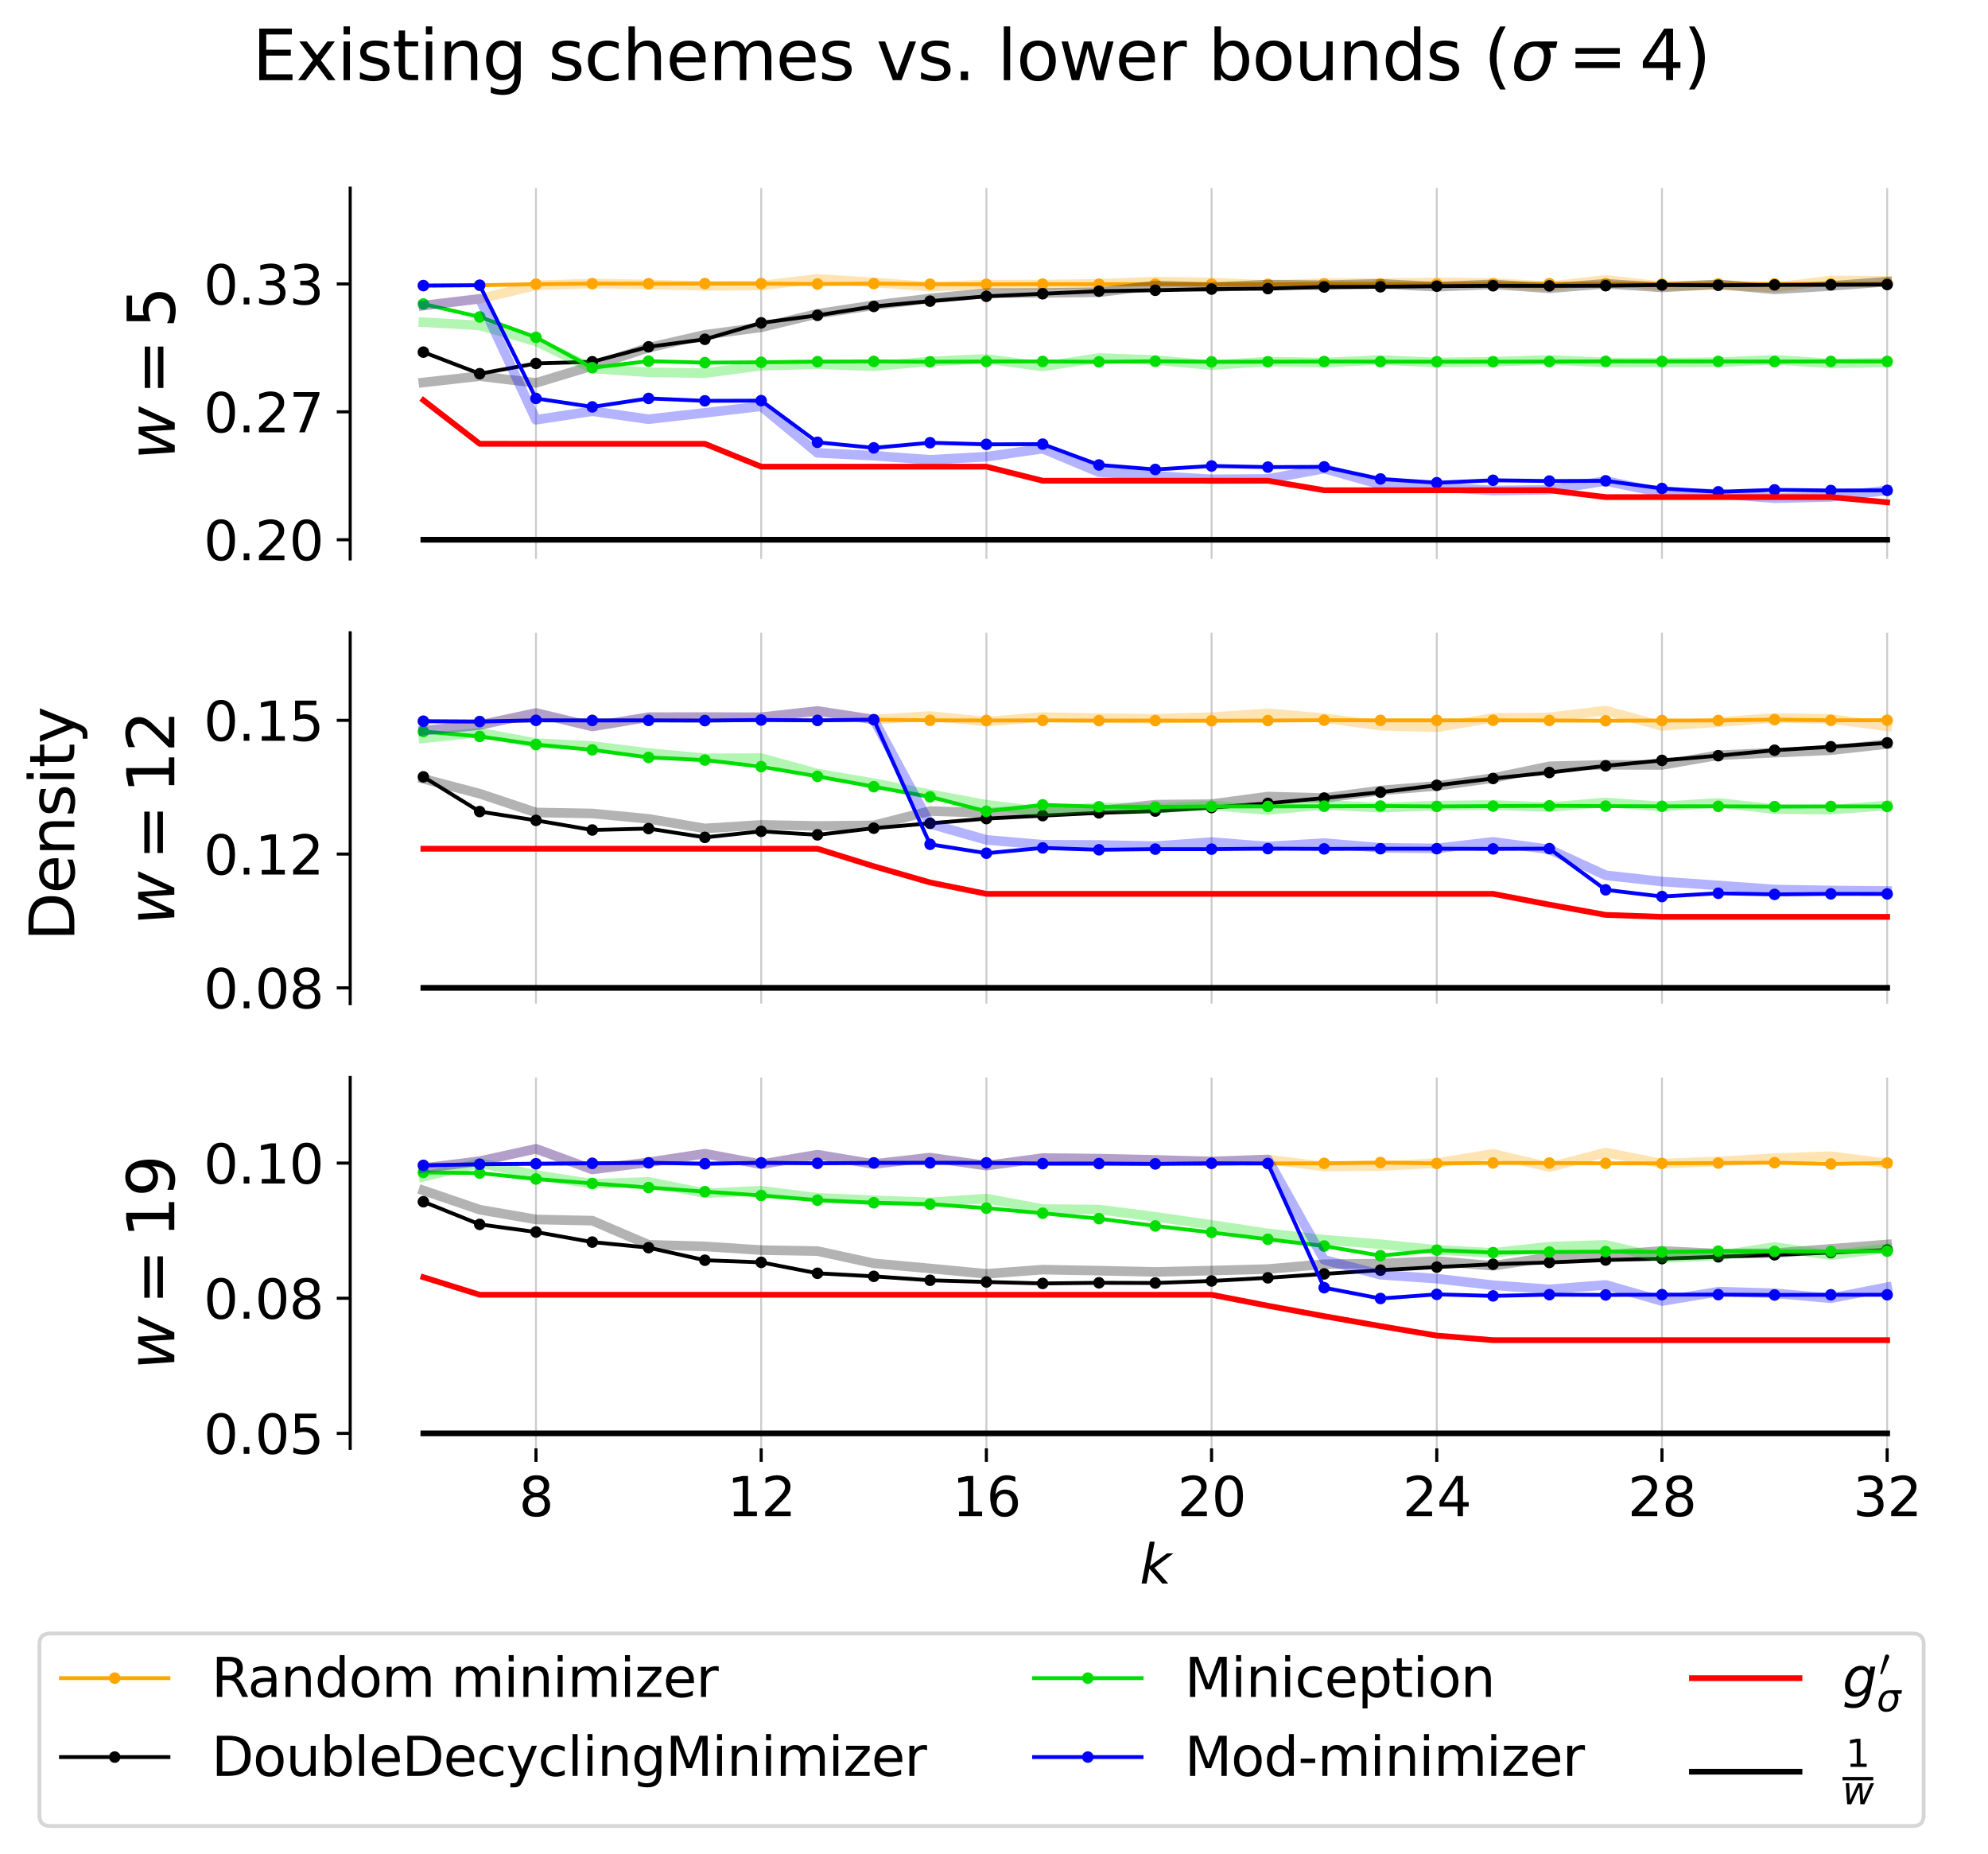 <?xml version="1.0" encoding="utf-8" standalone="no"?>
<!DOCTYPE svg PUBLIC "-//W3C//DTD SVG 1.1//EN"
  "http://www.w3.org/Graphics/SVG/1.1/DTD/svg11.dtd">
<svg xmlns:xlink="http://www.w3.org/1999/xlink" width="517.68pt" height="482.6pt" viewBox="0 0 517.68 482.6" xmlns="http://www.w3.org/2000/svg" version="1.1">
 <defs>
  <style type="text/css">*{stroke-linejoin: round; stroke-linecap: butt}</style>
 </defs>
 <g id="figure_1">
  <g id="patch_1">
   <path d="M 0 482.6 
L 517.68 482.6 
L 517.68 0 
L 0 0 
z
" style="fill: #ffffff"/>
  </g>
  <g id="axes_1">
   <g id="patch_2">
    <path d="M 91.19 145.513 
L 510.48 145.513 
L 510.48 48.96 
L 91.19 48.96 
z
" style="fill: #ffffff"/>
   </g>
   <g id="matplotlib.axis_1">
    <g id="xtick_1">
     <g id="line2d_1">
      <path d="M 139.57 145.513 
L 139.57 48.96 
" clip-path="url(#p22681146eb)" style="fill: none; stroke: #cccccc; stroke-width: 0.5; stroke-linecap: square"/>
     </g>
    </g>
    <g id="xtick_2">
     <g id="line2d_2">
      <path d="M 198.212 145.513 
L 198.212 48.96 
" clip-path="url(#p22681146eb)" style="fill: none; stroke: #cccccc; stroke-width: 0.5; stroke-linecap: square"/>
     </g>
    </g>
    <g id="xtick_3">
     <g id="line2d_3">
      <path d="M 256.854 145.513 
L 256.854 48.96 
" clip-path="url(#p22681146eb)" style="fill: none; stroke: #cccccc; stroke-width: 0.5; stroke-linecap: square"/>
     </g>
    </g>
    <g id="xtick_4">
     <g id="line2d_4">
      <path d="M 315.495 145.513 
L 315.495 48.96 
" clip-path="url(#p22681146eb)" style="fill: none; stroke: #cccccc; stroke-width: 0.5; stroke-linecap: square"/>
     </g>
    </g>
    <g id="xtick_5">
     <g id="line2d_5">
      <path d="M 374.137 145.513 
L 374.137 48.96 
" clip-path="url(#p22681146eb)" style="fill: none; stroke: #cccccc; stroke-width: 0.5; stroke-linecap: square"/>
     </g>
    </g>
    <g id="xtick_6">
     <g id="line2d_6">
      <path d="M 432.779 145.513 
L 432.779 48.96 
" clip-path="url(#p22681146eb)" style="fill: none; stroke: #cccccc; stroke-width: 0.5; stroke-linecap: square"/>
     </g>
    </g>
    <g id="xtick_7">
     <g id="line2d_7">
      <path d="M 491.421 145.513 
L 491.421 48.96 
" clip-path="url(#p22681146eb)" style="fill: none; stroke: #cccccc; stroke-width: 0.5; stroke-linecap: square"/>
     </g>
    </g>
   </g>
   <g id="matplotlib.axis_2">
    <g id="ytick_1">
     <g id="line2d_8">
      <defs>
       <path id="m385d3f5e2d" d="M 0 0 
L -3.5 0 
" style="stroke: #000000; stroke-width: 0.8"/>
      </defs>
      <g>
       <use xlink:href="#m385d3f5e2d" x="91.19" y="140.519" style="stroke: #000000; stroke-width: 0.8"/>
      </g>
     </g>
     <g id="text_1">
      <!-- 0.20 -->
      <g transform="translate(53.018 145.838) scale(0.14 -0.14)">
       <defs>
        <path id="DejaVuSans-30" d="M 2034 4250 
Q 1547 4250 1301 3770 
Q 1056 3291 1056 2328 
Q 1056 1369 1301 889 
Q 1547 409 2034 409 
Q 2525 409 2770 889 
Q 3016 1369 3016 2328 
Q 3016 3291 2770 3770 
Q 2525 4250 2034 4250 
z
M 2034 4750 
Q 2819 4750 3233 4129 
Q 3647 3509 3647 2328 
Q 3647 1150 3233 529 
Q 2819 -91 2034 -91 
Q 1250 -91 836 529 
Q 422 1150 422 2328 
Q 422 3509 836 4129 
Q 1250 4750 2034 4750 
z
" transform="scale(0.016)"/>
        <path id="DejaVuSans-2e" d="M 684 794 
L 1344 794 
L 1344 0 
L 684 0 
L 684 794 
z
" transform="scale(0.016)"/>
        <path id="DejaVuSans-32" d="M 1228 531 
L 3431 531 
L 3431 0 
L 469 0 
L 469 531 
Q 828 903 1448 1529 
Q 2069 2156 2228 2338 
Q 2531 2678 2651 2914 
Q 2772 3150 2772 3378 
Q 2772 3750 2511 3984 
Q 2250 4219 1831 4219 
Q 1534 4219 1204 4116 
Q 875 4013 500 3803 
L 500 4441 
Q 881 4594 1212 4672 
Q 1544 4750 1819 4750 
Q 2544 4750 2975 4387 
Q 3406 4025 3406 3419 
Q 3406 3131 3298 2873 
Q 3191 2616 2906 2266 
Q 2828 2175 2409 1742 
Q 1991 1309 1228 531 
z
" transform="scale(0.016)"/>
       </defs>
       <use xlink:href="#DejaVuSans-30"/>
       <use xlink:href="#DejaVuSans-2e" x="63.623"/>
       <use xlink:href="#DejaVuSans-32" x="95.41"/>
       <use xlink:href="#DejaVuSans-30" x="159.033"/>
      </g>
     </g>
    </g>
    <g id="ytick_2">
     <g id="line2d_9">
      <g>
       <use xlink:href="#m385d3f5e2d" x="91.19" y="73.931" style="stroke: #000000; stroke-width: 0.8"/>
      </g>
     </g>
     <g id="text_2">
      <!-- 0.33 -->
      <g transform="translate(53.018 79.25) scale(0.14 -0.14)">
       <defs>
        <path id="DejaVuSans-33" d="M 2597 2516 
Q 3050 2419 3304 2112 
Q 3559 1806 3559 1356 
Q 3559 666 3084 287 
Q 2609 -91 1734 -91 
Q 1441 -91 1130 -33 
Q 819 25 488 141 
L 488 750 
Q 750 597 1062 519 
Q 1375 441 1716 441 
Q 2309 441 2620 675 
Q 2931 909 2931 1356 
Q 2931 1769 2642 2001 
Q 2353 2234 1838 2234 
L 1294 2234 
L 1294 2753 
L 1863 2753 
Q 2328 2753 2575 2939 
Q 2822 3125 2822 3475 
Q 2822 3834 2567 4026 
Q 2313 4219 1838 4219 
Q 1578 4219 1281 4162 
Q 984 4106 628 3988 
L 628 4550 
Q 988 4650 1302 4700 
Q 1616 4750 1894 4750 
Q 2613 4750 3031 4423 
Q 3450 4097 3450 3541 
Q 3450 3153 3228 2886 
Q 3006 2619 2597 2516 
z
" transform="scale(0.016)"/>
       </defs>
       <use xlink:href="#DejaVuSans-30"/>
       <use xlink:href="#DejaVuSans-2e" x="63.623"/>
       <use xlink:href="#DejaVuSans-33" x="95.41"/>
       <use xlink:href="#DejaVuSans-33" x="159.033"/>
      </g>
     </g>
    </g>
    <g id="ytick_3">
     <g id="line2d_10">
      <g>
       <use xlink:href="#m385d3f5e2d" x="91.19" y="107.225" style="stroke: #000000; stroke-width: 0.8"/>
      </g>
     </g>
     <g id="text_3">
      <!-- 0.27 -->
      <g transform="translate(53.018 112.544) scale(0.14 -0.14)">
       <defs>
        <path id="DejaVuSans-37" d="M 525 4666 
L 3525 4666 
L 3525 4397 
L 1831 0 
L 1172 0 
L 2766 4134 
L 525 4134 
L 525 4666 
z
" transform="scale(0.016)"/>
       </defs>
       <use xlink:href="#DejaVuSans-30"/>
       <use xlink:href="#DejaVuSans-2e" x="63.623"/>
       <use xlink:href="#DejaVuSans-32" x="95.41"/>
       <use xlink:href="#DejaVuSans-37" x="159.033"/>
      </g>
     </g>
    </g>
   </g>
   <g id="line2d_11">
    <path d="M 110.249 74.35 
L 124.909 74.258 
L 139.57 73.981 
L 154.23 73.847 
L 168.891 73.871 
L 183.551 73.83 
L 198.212 73.843 
L 212.872 73.949 
L 227.533 73.83 
L 242.193 73.998 
L 256.854 74.008 
L 271.514 73.969 
L 286.175 73.997 
L 300.835 73.979 
L 315.495 73.989 
L 330.156 74.027 
L 344.816 73.881 
L 359.477 73.933 
L 374.137 73.938 
L 388.798 73.883 
L 403.458 73.854 
L 418.119 73.891 
L 432.779 73.938 
L 447.44 73.917 
L 462.1 73.895 
L 476.761 73.9 
L 491.421 73.856 
" clip-path="url(#p22681146eb)" style="fill: none; stroke: #ffa500; stroke-linecap: square"/>
    <defs>
     <path id="me02d662ae4" d="M 0 1 
C 0.265 1 0.52 0.895 0.707 0.707 
C 0.895 0.52 1 0.265 1 0 
C 1 -0.265 0.895 -0.52 0.707 -0.707 
C 0.52 -0.895 0.265 -1 0 -1 
C -0.265 -1 -0.52 -0.895 -0.707 -0.707 
C -0.895 -0.52 -1 -0.265 -1 0 
C -1 0.265 -0.895 0.52 -0.707 0.707 
C -0.52 0.895 -0.265 1 0 1 
z
" style="stroke: #ffa500"/>
    </defs>
    <g clip-path="url(#p22681146eb)">
     <use xlink:href="#me02d662ae4" x="110.249" y="74.35" style="fill: #ffa500; stroke: #ffa500"/>
     <use xlink:href="#me02d662ae4" x="124.909" y="74.258" style="fill: #ffa500; stroke: #ffa500"/>
     <use xlink:href="#me02d662ae4" x="139.57" y="73.981" style="fill: #ffa500; stroke: #ffa500"/>
     <use xlink:href="#me02d662ae4" x="154.23" y="73.847" style="fill: #ffa500; stroke: #ffa500"/>
     <use xlink:href="#me02d662ae4" x="168.891" y="73.871" style="fill: #ffa500; stroke: #ffa500"/>
     <use xlink:href="#me02d662ae4" x="183.551" y="73.83" style="fill: #ffa500; stroke: #ffa500"/>
     <use xlink:href="#me02d662ae4" x="198.212" y="73.843" style="fill: #ffa500; stroke: #ffa500"/>
     <use xlink:href="#me02d662ae4" x="212.872" y="73.949" style="fill: #ffa500; stroke: #ffa500"/>
     <use xlink:href="#me02d662ae4" x="227.533" y="73.83" style="fill: #ffa500; stroke: #ffa500"/>
     <use xlink:href="#me02d662ae4" x="242.193" y="73.998" style="fill: #ffa500; stroke: #ffa500"/>
     <use xlink:href="#me02d662ae4" x="256.854" y="74.008" style="fill: #ffa500; stroke: #ffa500"/>
     <use xlink:href="#me02d662ae4" x="271.514" y="73.969" style="fill: #ffa500; stroke: #ffa500"/>
     <use xlink:href="#me02d662ae4" x="286.175" y="73.997" style="fill: #ffa500; stroke: #ffa500"/>
     <use xlink:href="#me02d662ae4" x="300.835" y="73.979" style="fill: #ffa500; stroke: #ffa500"/>
     <use xlink:href="#me02d662ae4" x="315.495" y="73.989" style="fill: #ffa500; stroke: #ffa500"/>
     <use xlink:href="#me02d662ae4" x="330.156" y="74.027" style="fill: #ffa500; stroke: #ffa500"/>
     <use xlink:href="#me02d662ae4" x="344.816" y="73.881" style="fill: #ffa500; stroke: #ffa500"/>
     <use xlink:href="#me02d662ae4" x="359.477" y="73.933" style="fill: #ffa500; stroke: #ffa500"/>
     <use xlink:href="#me02d662ae4" x="374.137" y="73.938" style="fill: #ffa500; stroke: #ffa500"/>
     <use xlink:href="#me02d662ae4" x="388.798" y="73.883" style="fill: #ffa500; stroke: #ffa500"/>
     <use xlink:href="#me02d662ae4" x="403.458" y="73.854" style="fill: #ffa500; stroke: #ffa500"/>
     <use xlink:href="#me02d662ae4" x="418.119" y="73.891" style="fill: #ffa500; stroke: #ffa500"/>
     <use xlink:href="#me02d662ae4" x="432.779" y="73.938" style="fill: #ffa500; stroke: #ffa500"/>
     <use xlink:href="#me02d662ae4" x="447.44" y="73.917" style="fill: #ffa500; stroke: #ffa500"/>
     <use xlink:href="#me02d662ae4" x="462.1" y="73.895" style="fill: #ffa500; stroke: #ffa500"/>
     <use xlink:href="#me02d662ae4" x="476.761" y="73.9" style="fill: #ffa500; stroke: #ffa500"/>
     <use xlink:href="#me02d662ae4" x="491.421" y="73.856" style="fill: #ffa500; stroke: #ffa500"/>
    </g>
   </g>
   <g id="line2d_12">
    <path d="M 110.249 79.55 
L 124.909 77.798 
L 139.57 74.291 
L 154.23 73.795 
L 168.891 74.07 
L 183.551 74.417 
L 198.212 74.332 
L 212.872 72.61 
L 227.533 73.519 
L 242.193 74.645 
L 256.854 74.089 
L 271.514 74.07 
L 286.175 73.902 
L 300.835 73.305 
L 315.495 73.553 
L 330.156 74.21 
L 344.816 73.714 
L 359.477 73.712 
L 374.137 73.539 
L 388.798 73.631 
L 403.458 74.543 
L 418.119 72.839 
L 432.779 74.507 
L 447.44 74.153 
L 462.1 74.844 
L 476.761 73.005 
L 491.421 73.137 
" clip-path="url(#p22681146eb)" style="fill: none; stroke: #ffa500; stroke-opacity: 0.3; stroke-width: 2.5; stroke-linecap: square"/>
   </g>
   <g id="line2d_13">
    <path d="M 110.249 91.676 
L 124.909 97.295 
L 139.57 94.623 
L 154.23 94.183 
L 168.891 90.293 
L 183.551 88.336 
L 198.212 84.054 
L 212.872 82.098 
L 227.533 79.781 
L 242.193 78.401 
L 256.854 77.143 
L 271.514 76.481 
L 286.175 75.801 
L 300.835 75.571 
L 315.495 75.262 
L 330.156 75.144 
L 344.816 74.713 
L 359.477 74.664 
L 374.137 74.503 
L 388.798 74.405 
L 403.458 74.425 
L 418.119 74.382 
L 432.779 74.197 
L 447.44 74.273 
L 462.1 74.171 
L 476.761 74.146 
L 491.421 74.081 
" clip-path="url(#p22681146eb)" style="fill: none; stroke: #000000; stroke-linecap: square"/>
    <defs>
     <path id="m78076420ed" d="M 0 1 
C 0.265 1 0.52 0.895 0.707 0.707 
C 0.895 0.52 1 0.265 1 0 
C 1 -0.265 0.895 -0.52 0.707 -0.707 
C 0.52 -0.895 0.265 -1 0 -1 
C -0.265 -1 -0.52 -0.895 -0.707 -0.707 
C -0.895 -0.52 -1 -0.265 -1 0 
C -1 0.265 -0.895 0.52 -0.707 0.707 
C -0.52 0.895 -0.265 1 0 1 
z
" style="stroke: #000000"/>
    </defs>
    <g clip-path="url(#p22681146eb)">
     <use xlink:href="#m78076420ed" x="110.249" y="91.676" style="stroke: #000000"/>
     <use xlink:href="#m78076420ed" x="124.909" y="97.295" style="stroke: #000000"/>
     <use xlink:href="#m78076420ed" x="139.57" y="94.623" style="stroke: #000000"/>
     <use xlink:href="#m78076420ed" x="154.23" y="94.183" style="stroke: #000000"/>
     <use xlink:href="#m78076420ed" x="168.891" y="90.293" style="stroke: #000000"/>
     <use xlink:href="#m78076420ed" x="183.551" y="88.336" style="stroke: #000000"/>
     <use xlink:href="#m78076420ed" x="198.212" y="84.054" style="stroke: #000000"/>
     <use xlink:href="#m78076420ed" x="212.872" y="82.098" style="stroke: #000000"/>
     <use xlink:href="#m78076420ed" x="227.533" y="79.781" style="stroke: #000000"/>
     <use xlink:href="#m78076420ed" x="242.193" y="78.401" style="stroke: #000000"/>
     <use xlink:href="#m78076420ed" x="256.854" y="77.143" style="stroke: #000000"/>
     <use xlink:href="#m78076420ed" x="271.514" y="76.481" style="stroke: #000000"/>
     <use xlink:href="#m78076420ed" x="286.175" y="75.801" style="stroke: #000000"/>
     <use xlink:href="#m78076420ed" x="300.835" y="75.571" style="stroke: #000000"/>
     <use xlink:href="#m78076420ed" x="315.495" y="75.262" style="stroke: #000000"/>
     <use xlink:href="#m78076420ed" x="330.156" y="75.144" style="stroke: #000000"/>
     <use xlink:href="#m78076420ed" x="344.816" y="74.713" style="stroke: #000000"/>
     <use xlink:href="#m78076420ed" x="359.477" y="74.664" style="stroke: #000000"/>
     <use xlink:href="#m78076420ed" x="374.137" y="74.503" style="stroke: #000000"/>
     <use xlink:href="#m78076420ed" x="388.798" y="74.405" style="stroke: #000000"/>
     <use xlink:href="#m78076420ed" x="403.458" y="74.425" style="stroke: #000000"/>
     <use xlink:href="#m78076420ed" x="418.119" y="74.382" style="stroke: #000000"/>
     <use xlink:href="#m78076420ed" x="432.779" y="74.197" style="stroke: #000000"/>
     <use xlink:href="#m78076420ed" x="447.44" y="74.273" style="stroke: #000000"/>
     <use xlink:href="#m78076420ed" x="462.1" y="74.171" style="stroke: #000000"/>
     <use xlink:href="#m78076420ed" x="476.761" y="74.146" style="stroke: #000000"/>
     <use xlink:href="#m78076420ed" x="491.421" y="74.081" style="stroke: #000000"/>
    </g>
   </g>
   <g id="line2d_14">
    <path d="M 110.249 99.577 
L 124.909 97.931 
L 139.57 99.692 
L 154.23 95.249 
L 168.891 90.515 
L 183.551 87.164 
L 198.212 85.214 
L 212.872 81.697 
L 227.533 79.472 
L 242.193 77.697 
L 256.854 76.312 
L 271.514 76.266 
L 286.175 76.08 
L 300.835 74.332 
L 315.495 74.779 
L 330.156 74.084 
L 344.816 74.252 
L 359.477 73.893 
L 374.137 74.654 
L 388.798 74.028 
L 403.458 75.058 
L 418.119 73.872 
L 432.779 74.826 
L 447.44 74.02 
L 462.1 75.332 
L 476.761 74.451 
L 491.421 73.327 
" clip-path="url(#p22681146eb)" style="fill: none; stroke: #000000; stroke-opacity: 0.3; stroke-width: 2.5; stroke-linecap: square"/>
   </g>
   <g id="line2d_15">
    <path d="M 110.249 79.146 
L 124.909 82.511 
L 139.57 87.818 
L 154.23 95.74 
L 168.891 94.02 
L 183.551 94.412 
L 198.212 94.312 
L 212.872 94.159 
L 227.533 94.092 
L 242.193 94.198 
L 256.854 94.118 
L 271.514 94.1 
L 286.175 94.198 
L 300.835 94.059 
L 315.495 94.201 
L 330.156 94.175 
L 344.816 94.123 
L 359.477 94.156 
L 374.137 94.171 
L 388.798 94.17 
L 403.458 94.142 
L 418.119 94.077 
L 432.779 94.093 
L 447.44 94.097 
L 462.1 94.136 
L 476.761 94.094 
L 491.421 94.106 
" clip-path="url(#p22681146eb)" style="fill: none; stroke: #00dd00; stroke-linecap: square"/>
    <defs>
     <path id="m1f4ddb540a" d="M 0 1 
C 0.265 1 0.52 0.895 0.707 0.707 
C 0.895 0.52 1 0.265 1 0 
C 1 -0.265 0.895 -0.52 0.707 -0.707 
C 0.52 -0.895 0.265 -1 0 -1 
C -0.265 -1 -0.52 -0.895 -0.707 -0.707 
C -0.895 -0.52 -1 -0.265 -1 0 
C -1 0.265 -0.895 0.52 -0.707 0.707 
C -0.52 0.895 -0.265 1 0 1 
z
" style="stroke: #00dd00"/>
    </defs>
    <g clip-path="url(#p22681146eb)">
     <use xlink:href="#m1f4ddb540a" x="110.249" y="79.146" style="fill: #00dd00; stroke: #00dd00"/>
     <use xlink:href="#m1f4ddb540a" x="124.909" y="82.511" style="fill: #00dd00; stroke: #00dd00"/>
     <use xlink:href="#m1f4ddb540a" x="139.57" y="87.818" style="fill: #00dd00; stroke: #00dd00"/>
     <use xlink:href="#m1f4ddb540a" x="154.23" y="95.74" style="fill: #00dd00; stroke: #00dd00"/>
     <use xlink:href="#m1f4ddb540a" x="168.891" y="94.02" style="fill: #00dd00; stroke: #00dd00"/>
     <use xlink:href="#m1f4ddb540a" x="183.551" y="94.412" style="fill: #00dd00; stroke: #00dd00"/>
     <use xlink:href="#m1f4ddb540a" x="198.212" y="94.312" style="fill: #00dd00; stroke: #00dd00"/>
     <use xlink:href="#m1f4ddb540a" x="212.872" y="94.159" style="fill: #00dd00; stroke: #00dd00"/>
     <use xlink:href="#m1f4ddb540a" x="227.533" y="94.092" style="fill: #00dd00; stroke: #00dd00"/>
     <use xlink:href="#m1f4ddb540a" x="242.193" y="94.198" style="fill: #00dd00; stroke: #00dd00"/>
     <use xlink:href="#m1f4ddb540a" x="256.854" y="94.118" style="fill: #00dd00; stroke: #00dd00"/>
     <use xlink:href="#m1f4ddb540a" x="271.514" y="94.1" style="fill: #00dd00; stroke: #00dd00"/>
     <use xlink:href="#m1f4ddb540a" x="286.175" y="94.198" style="fill: #00dd00; stroke: #00dd00"/>
     <use xlink:href="#m1f4ddb540a" x="300.835" y="94.059" style="fill: #00dd00; stroke: #00dd00"/>
     <use xlink:href="#m1f4ddb540a" x="315.495" y="94.201" style="fill: #00dd00; stroke: #00dd00"/>
     <use xlink:href="#m1f4ddb540a" x="330.156" y="94.175" style="fill: #00dd00; stroke: #00dd00"/>
     <use xlink:href="#m1f4ddb540a" x="344.816" y="94.123" style="fill: #00dd00; stroke: #00dd00"/>
     <use xlink:href="#m1f4ddb540a" x="359.477" y="94.156" style="fill: #00dd00; stroke: #00dd00"/>
     <use xlink:href="#m1f4ddb540a" x="374.137" y="94.171" style="fill: #00dd00; stroke: #00dd00"/>
     <use xlink:href="#m1f4ddb540a" x="388.798" y="94.17" style="fill: #00dd00; stroke: #00dd00"/>
     <use xlink:href="#m1f4ddb540a" x="403.458" y="94.142" style="fill: #00dd00; stroke: #00dd00"/>
     <use xlink:href="#m1f4ddb540a" x="418.119" y="94.077" style="fill: #00dd00; stroke: #00dd00"/>
     <use xlink:href="#m1f4ddb540a" x="432.779" y="94.093" style="fill: #00dd00; stroke: #00dd00"/>
     <use xlink:href="#m1f4ddb540a" x="447.44" y="94.097" style="fill: #00dd00; stroke: #00dd00"/>
     <use xlink:href="#m1f4ddb540a" x="462.1" y="94.136" style="fill: #00dd00; stroke: #00dd00"/>
     <use xlink:href="#m1f4ddb540a" x="476.761" y="94.094" style="fill: #00dd00; stroke: #00dd00"/>
     <use xlink:href="#m1f4ddb540a" x="491.421" y="94.106" style="fill: #00dd00; stroke: #00dd00"/>
    </g>
   </g>
   <g id="line2d_16">
    <path d="M 110.249 83.886 
L 124.909 84.725 
L 139.57 88.856 
L 154.23 95.929 
L 168.891 96.936 
L 183.551 97.137 
L 198.212 95.218 
L 212.872 94.81 
L 227.533 95.342 
L 242.193 94.084 
L 256.854 93.447 
L 271.514 95.399 
L 286.175 93.203 
L 300.835 93.744 
L 315.495 95.061 
L 330.156 94.137 
L 344.816 94.4 
L 359.477 93.714 
L 374.137 94.36 
L 388.798 94.171 
L 403.458 93.698 
L 418.119 94.36 
L 432.779 94.398 
L 447.44 94.307 
L 462.1 93.651 
L 476.761 94.62 
L 491.421 94.378 
" clip-path="url(#p22681146eb)" style="fill: none; stroke: #00dd00; stroke-opacity: 0.3; stroke-width: 2.5; stroke-linecap: square"/>
   </g>
   <g id="line2d_17">
    <path d="M 110.249 74.35 
L 124.909 74.258 
L 139.57 103.729 
L 154.23 105.932 
L 168.891 103.731 
L 183.551 104.353 
L 198.212 104.309 
L 212.872 115.15 
L 227.533 116.601 
L 242.193 115.265 
L 256.854 115.685 
L 271.514 115.628 
L 286.175 121.049 
L 300.835 122.224 
L 315.495 121.316 
L 330.156 121.608 
L 344.816 121.545 
L 359.477 124.694 
L 374.137 125.678 
L 388.798 125.038 
L 403.458 125.237 
L 418.119 125.181 
L 432.779 127.177 
L 447.44 128.038 
L 462.1 127.537 
L 476.761 127.7 
L 491.421 127.664 
" clip-path="url(#p22681146eb)" style="fill: none; stroke: #0000ff; stroke-linecap: square"/>
    <defs>
     <path id="m9ad229e482" d="M 0 1 
C 0.265 1 0.52 0.895 0.707 0.707 
C 0.895 0.52 1 0.265 1 0 
C 1 -0.265 0.895 -0.52 0.707 -0.707 
C 0.52 -0.895 0.265 -1 0 -1 
C -0.265 -1 -0.52 -0.895 -0.707 -0.707 
C -0.895 -0.52 -1 -0.265 -1 0 
C -1 0.265 -0.895 0.52 -0.707 0.707 
C -0.52 0.895 -0.265 1 0 1 
z
" style="stroke: #0000ff"/>
    </defs>
    <g clip-path="url(#p22681146eb)">
     <use xlink:href="#m9ad229e482" x="110.249" y="74.35" style="fill: #0000ff; stroke: #0000ff"/>
     <use xlink:href="#m9ad229e482" x="124.909" y="74.258" style="fill: #0000ff; stroke: #0000ff"/>
     <use xlink:href="#m9ad229e482" x="139.57" y="103.729" style="fill: #0000ff; stroke: #0000ff"/>
     <use xlink:href="#m9ad229e482" x="154.23" y="105.932" style="fill: #0000ff; stroke: #0000ff"/>
     <use xlink:href="#m9ad229e482" x="168.891" y="103.731" style="fill: #0000ff; stroke: #0000ff"/>
     <use xlink:href="#m9ad229e482" x="183.551" y="104.353" style="fill: #0000ff; stroke: #0000ff"/>
     <use xlink:href="#m9ad229e482" x="198.212" y="104.309" style="fill: #0000ff; stroke: #0000ff"/>
     <use xlink:href="#m9ad229e482" x="212.872" y="115.15" style="fill: #0000ff; stroke: #0000ff"/>
     <use xlink:href="#m9ad229e482" x="227.533" y="116.601" style="fill: #0000ff; stroke: #0000ff"/>
     <use xlink:href="#m9ad229e482" x="242.193" y="115.265" style="fill: #0000ff; stroke: #0000ff"/>
     <use xlink:href="#m9ad229e482" x="256.854" y="115.685" style="fill: #0000ff; stroke: #0000ff"/>
     <use xlink:href="#m9ad229e482" x="271.514" y="115.628" style="fill: #0000ff; stroke: #0000ff"/>
     <use xlink:href="#m9ad229e482" x="286.175" y="121.049" style="fill: #0000ff; stroke: #0000ff"/>
     <use xlink:href="#m9ad229e482" x="300.835" y="122.224" style="fill: #0000ff; stroke: #0000ff"/>
     <use xlink:href="#m9ad229e482" x="315.495" y="121.316" style="fill: #0000ff; stroke: #0000ff"/>
     <use xlink:href="#m9ad229e482" x="330.156" y="121.608" style="fill: #0000ff; stroke: #0000ff"/>
     <use xlink:href="#m9ad229e482" x="344.816" y="121.545" style="fill: #0000ff; stroke: #0000ff"/>
     <use xlink:href="#m9ad229e482" x="359.477" y="124.694" style="fill: #0000ff; stroke: #0000ff"/>
     <use xlink:href="#m9ad229e482" x="374.137" y="125.678" style="fill: #0000ff; stroke: #0000ff"/>
     <use xlink:href="#m9ad229e482" x="388.798" y="125.038" style="fill: #0000ff; stroke: #0000ff"/>
     <use xlink:href="#m9ad229e482" x="403.458" y="125.237" style="fill: #0000ff; stroke: #0000ff"/>
     <use xlink:href="#m9ad229e482" x="418.119" y="125.181" style="fill: #0000ff; stroke: #0000ff"/>
     <use xlink:href="#m9ad229e482" x="432.779" y="127.177" style="fill: #0000ff; stroke: #0000ff"/>
     <use xlink:href="#m9ad229e482" x="447.44" y="128.038" style="fill: #0000ff; stroke: #0000ff"/>
     <use xlink:href="#m9ad229e482" x="462.1" y="127.537" style="fill: #0000ff; stroke: #0000ff"/>
     <use xlink:href="#m9ad229e482" x="476.761" y="127.7" style="fill: #0000ff; stroke: #0000ff"/>
     <use xlink:href="#m9ad229e482" x="491.421" y="127.664" style="fill: #0000ff; stroke: #0000ff"/>
    </g>
   </g>
   <g id="line2d_18">
    <path d="M 110.249 79.55 
L 124.909 77.798 
L 139.57 109.295 
L 154.23 107.057 
L 168.891 109.141 
L 183.551 107.48 
L 198.212 105.776 
L 212.872 117.905 
L 227.533 118.644 
L 242.193 119.712 
L 256.854 118.895 
L 271.514 116.814 
L 286.175 122.921 
L 300.835 123.917 
L 315.495 124.787 
L 330.156 124.687 
L 344.816 121.99 
L 359.477 126.123 
L 374.137 126.771 
L 388.798 127.702 
L 403.458 127.499 
L 418.119 125.223 
L 432.779 128.258 
L 447.44 128.564 
L 462.1 129.71 
L 476.761 129.355 
L 491.421 127.666 
" clip-path="url(#p22681146eb)" style="fill: none; stroke: #0000ff; stroke-opacity: 0.3; stroke-width: 2.5; stroke-linecap: square"/>
   </g>
   <g id="line2d_19">
    <path d="M 110.249 104.198 
L 124.909 115.538 
L 139.57 115.549 
L 154.23 115.549 
L 168.891 115.549 
L 183.551 115.549 
L 198.212 121.494 
L 212.872 121.494 
L 227.533 121.494 
L 242.193 121.494 
L 256.854 121.494 
L 271.514 125.153 
L 286.175 125.153 
L 300.835 125.153 
L 315.495 125.153 
L 330.156 125.153 
L 344.816 127.631 
L 359.477 127.631 
L 374.137 127.631 
L 388.798 127.631 
L 403.458 127.631 
L 418.119 129.421 
L 432.779 129.421 
L 447.44 129.421 
L 462.1 129.421 
L 476.761 129.421 
L 491.421 130.775 
" clip-path="url(#p22681146eb)" style="fill: none; stroke: #ff0000; stroke-width: 1.5; stroke-linecap: square"/>
   </g>
   <g id="line2d_20">
    <path d="M 110.249 140.519 
L 124.909 140.519 
L 139.57 140.519 
L 154.23 140.519 
L 168.891 140.519 
L 183.551 140.519 
L 198.212 140.519 
L 212.872 140.519 
L 227.533 140.519 
L 242.193 140.519 
L 256.854 140.519 
L 271.514 140.519 
L 286.175 140.519 
L 300.835 140.519 
L 315.495 140.519 
L 330.156 140.519 
L 344.816 140.519 
L 359.477 140.519 
L 374.137 140.519 
L 388.798 140.519 
L 403.458 140.519 
L 418.119 140.519 
L 432.779 140.519 
L 447.44 140.519 
L 462.1 140.519 
L 476.761 140.519 
L 491.421 140.519 
" clip-path="url(#p22681146eb)" style="fill: none; stroke: #000000; stroke-width: 1.5; stroke-linecap: square"/>
   </g>
   <g id="patch_3">
    <path d="M 91.19 145.513 
L 91.19 48.96 
" style="fill: none; stroke: #000000; stroke-width: 0.8; stroke-linejoin: miter; stroke-linecap: square"/>
   </g>
   <g id="text_4">
    <!-- $w=5$ -->
    <g transform="translate(45.524 119.833) rotate(-90) scale(0.168 -0.168)">
     <defs>
      <path id="DejaVuSans-Oblique-77" d="M 544 3500 
L 1113 3500 
L 1259 684 
L 2566 3500 
L 3231 3500 
L 3425 684 
L 4666 3500 
L 5241 3500 
L 3641 0 
L 2969 0 
L 2797 2900 
L 1459 0 
L 781 0 
L 544 3500 
z
" transform="scale(0.016)"/>
      <path id="DejaVuSans-3d" d="M 678 2906 
L 4684 2906 
L 4684 2381 
L 678 2381 
L 678 2906 
z
M 678 1631 
L 4684 1631 
L 4684 1100 
L 678 1100 
L 678 1631 
z
" transform="scale(0.016)"/>
      <path id="DejaVuSans-35" d="M 691 4666 
L 3169 4666 
L 3169 4134 
L 1269 4134 
L 1269 2991 
Q 1406 3038 1543 3061 
Q 1681 3084 1819 3084 
Q 2600 3084 3056 2656 
Q 3513 2228 3513 1497 
Q 3513 744 3044 326 
Q 2575 -91 1722 -91 
Q 1428 -91 1123 -41 
Q 819 9 494 109 
L 494 744 
Q 775 591 1075 516 
Q 1375 441 1709 441 
Q 2250 441 2565 725 
Q 2881 1009 2881 1497 
Q 2881 1984 2565 2268 
Q 2250 2553 1709 2553 
Q 1456 2553 1204 2497 
Q 953 2441 691 2322 
L 691 4666 
z
" transform="scale(0.016)"/>
     </defs>
     <use xlink:href="#DejaVuSans-Oblique-77" transform="translate(0 0.094)"/>
     <use xlink:href="#DejaVuSans-3d" transform="translate(101.27 0.094)"/>
     <use xlink:href="#DejaVuSans-35" transform="translate(204.541 0.094)"/>
    </g>
   </g>
  </g>
  <g id="axes_2">
   <g id="patch_4">
    <path d="M 91.19 261.297 
L 510.48 261.297 
L 510.48 164.743 
L 91.19 164.743 
z
" style="fill: #ffffff"/>
   </g>
   <g id="matplotlib.axis_3">
    <g id="xtick_8">
     <g id="line2d_21">
      <path d="M 139.57 261.297 
L 139.57 164.743 
" clip-path="url(#p09ed2d6355)" style="fill: none; stroke: #cccccc; stroke-width: 0.5; stroke-linecap: square"/>
     </g>
    </g>
    <g id="xtick_9">
     <g id="line2d_22">
      <path d="M 198.212 261.297 
L 198.212 164.743 
" clip-path="url(#p09ed2d6355)" style="fill: none; stroke: #cccccc; stroke-width: 0.5; stroke-linecap: square"/>
     </g>
    </g>
    <g id="xtick_10">
     <g id="line2d_23">
      <path d="M 256.854 261.297 
L 256.854 164.743 
" clip-path="url(#p09ed2d6355)" style="fill: none; stroke: #cccccc; stroke-width: 0.5; stroke-linecap: square"/>
     </g>
    </g>
    <g id="xtick_11">
     <g id="line2d_24">
      <path d="M 315.495 261.297 
L 315.495 164.743 
" clip-path="url(#p09ed2d6355)" style="fill: none; stroke: #cccccc; stroke-width: 0.5; stroke-linecap: square"/>
     </g>
    </g>
    <g id="xtick_12">
     <g id="line2d_25">
      <path d="M 374.137 261.297 
L 374.137 164.743 
" clip-path="url(#p09ed2d6355)" style="fill: none; stroke: #cccccc; stroke-width: 0.5; stroke-linecap: square"/>
     </g>
    </g>
    <g id="xtick_13">
     <g id="line2d_26">
      <path d="M 432.779 261.297 
L 432.779 164.743 
" clip-path="url(#p09ed2d6355)" style="fill: none; stroke: #cccccc; stroke-width: 0.5; stroke-linecap: square"/>
     </g>
    </g>
    <g id="xtick_14">
     <g id="line2d_27">
      <path d="M 491.421 261.297 
L 491.421 164.743 
" clip-path="url(#p09ed2d6355)" style="fill: none; stroke: #cccccc; stroke-width: 0.5; stroke-linecap: square"/>
     </g>
    </g>
   </g>
   <g id="matplotlib.axis_4">
    <g id="ytick_4">
     <g id="line2d_28">
      <g>
       <use xlink:href="#m385d3f5e2d" x="91.19" y="257.181" style="stroke: #000000; stroke-width: 0.8"/>
      </g>
     </g>
     <g id="text_5">
      <!-- 0.08 -->
      <g transform="translate(53.018 262.5) scale(0.14 -0.14)">
       <defs>
        <path id="DejaVuSans-38" d="M 2034 2216 
Q 1584 2216 1326 1975 
Q 1069 1734 1069 1313 
Q 1069 891 1326 650 
Q 1584 409 2034 409 
Q 2484 409 2743 651 
Q 3003 894 3003 1313 
Q 3003 1734 2745 1975 
Q 2488 2216 2034 2216 
z
M 1403 2484 
Q 997 2584 770 2862 
Q 544 3141 544 3541 
Q 544 4100 942 4425 
Q 1341 4750 2034 4750 
Q 2731 4750 3128 4425 
Q 3525 4100 3525 3541 
Q 3525 3141 3298 2862 
Q 3072 2584 2669 2484 
Q 3125 2378 3379 2068 
Q 3634 1759 3634 1313 
Q 3634 634 3220 271 
Q 2806 -91 2034 -91 
Q 1263 -91 848 271 
Q 434 634 434 1313 
Q 434 1759 690 2068 
Q 947 2378 1403 2484 
z
M 1172 3481 
Q 1172 3119 1398 2916 
Q 1625 2713 2034 2713 
Q 2441 2713 2670 2916 
Q 2900 3119 2900 3481 
Q 2900 3844 2670 4047 
Q 2441 4250 2034 4250 
Q 1625 4250 1398 4047 
Q 1172 3844 1172 3481 
z
" transform="scale(0.016)"/>
       </defs>
       <use xlink:href="#DejaVuSans-30"/>
       <use xlink:href="#DejaVuSans-2e" x="63.623"/>
       <use xlink:href="#DejaVuSans-30" x="95.41"/>
       <use xlink:href="#DejaVuSans-38" x="159.033"/>
      </g>
     </g>
    </g>
    <g id="ytick_5">
     <g id="line2d_29">
      <g>
       <use xlink:href="#m385d3f5e2d" x="91.19" y="187.536" style="stroke: #000000; stroke-width: 0.8"/>
      </g>
     </g>
     <g id="text_6">
      <!-- 0.15 -->
      <g transform="translate(53.018 192.855) scale(0.14 -0.14)">
       <defs>
        <path id="DejaVuSans-31" d="M 794 531 
L 1825 531 
L 1825 4091 
L 703 3866 
L 703 4441 
L 1819 4666 
L 2450 4666 
L 2450 531 
L 3481 531 
L 3481 0 
L 794 0 
L 794 531 
z
" transform="scale(0.016)"/>
       </defs>
       <use xlink:href="#DejaVuSans-30"/>
       <use xlink:href="#DejaVuSans-2e" x="63.623"/>
       <use xlink:href="#DejaVuSans-31" x="95.41"/>
       <use xlink:href="#DejaVuSans-35" x="159.033"/>
      </g>
     </g>
    </g>
    <g id="ytick_6">
     <g id="line2d_30">
      <g>
       <use xlink:href="#m385d3f5e2d" x="91.19" y="222.359" style="stroke: #000000; stroke-width: 0.8"/>
      </g>
     </g>
     <g id="text_7">
      <!-- 0.12 -->
      <g transform="translate(53.018 227.678) scale(0.14 -0.14)">
       <use xlink:href="#DejaVuSans-30"/>
       <use xlink:href="#DejaVuSans-2e" x="63.623"/>
       <use xlink:href="#DejaVuSans-31" x="95.41"/>
       <use xlink:href="#DejaVuSans-32" x="159.033"/>
      </g>
     </g>
    </g>
   </g>
   <g id="line2d_31">
    <path d="M 110.249 187.772 
L 124.909 187.858 
L 139.57 187.539 
L 154.23 187.561 
L 168.891 187.551 
L 183.551 187.602 
L 198.212 187.447 
L 212.872 187.55 
L 227.533 187.365 
L 242.193 187.538 
L 256.854 187.566 
L 271.514 187.558 
L 286.175 187.6 
L 300.835 187.603 
L 315.495 187.645 
L 330.156 187.593 
L 344.816 187.499 
L 359.477 187.542 
L 374.137 187.544 
L 388.798 187.522 
L 403.458 187.57 
L 418.119 187.646 
L 432.779 187.587 
L 447.44 187.567 
L 462.1 187.35 
L 476.761 187.536 
L 491.421 187.502 
" clip-path="url(#p09ed2d6355)" style="fill: none; stroke: #ffa500; stroke-linecap: square"/>
    <g clip-path="url(#p09ed2d6355)">
     <use xlink:href="#me02d662ae4" x="110.249" y="187.772" style="fill: #ffa500; stroke: #ffa500"/>
     <use xlink:href="#me02d662ae4" x="124.909" y="187.858" style="fill: #ffa500; stroke: #ffa500"/>
     <use xlink:href="#me02d662ae4" x="139.57" y="187.539" style="fill: #ffa500; stroke: #ffa500"/>
     <use xlink:href="#me02d662ae4" x="154.23" y="187.561" style="fill: #ffa500; stroke: #ffa500"/>
     <use xlink:href="#me02d662ae4" x="168.891" y="187.551" style="fill: #ffa500; stroke: #ffa500"/>
     <use xlink:href="#me02d662ae4" x="183.551" y="187.602" style="fill: #ffa500; stroke: #ffa500"/>
     <use xlink:href="#me02d662ae4" x="198.212" y="187.447" style="fill: #ffa500; stroke: #ffa500"/>
     <use xlink:href="#me02d662ae4" x="212.872" y="187.55" style="fill: #ffa500; stroke: #ffa500"/>
     <use xlink:href="#me02d662ae4" x="227.533" y="187.365" style="fill: #ffa500; stroke: #ffa500"/>
     <use xlink:href="#me02d662ae4" x="242.193" y="187.538" style="fill: #ffa500; stroke: #ffa500"/>
     <use xlink:href="#me02d662ae4" x="256.854" y="187.566" style="fill: #ffa500; stroke: #ffa500"/>
     <use xlink:href="#me02d662ae4" x="271.514" y="187.558" style="fill: #ffa500; stroke: #ffa500"/>
     <use xlink:href="#me02d662ae4" x="286.175" y="187.6" style="fill: #ffa500; stroke: #ffa500"/>
     <use xlink:href="#me02d662ae4" x="300.835" y="187.603" style="fill: #ffa500; stroke: #ffa500"/>
     <use xlink:href="#me02d662ae4" x="315.495" y="187.645" style="fill: #ffa500; stroke: #ffa500"/>
     <use xlink:href="#me02d662ae4" x="330.156" y="187.593" style="fill: #ffa500; stroke: #ffa500"/>
     <use xlink:href="#me02d662ae4" x="344.816" y="187.499" style="fill: #ffa500; stroke: #ffa500"/>
     <use xlink:href="#me02d662ae4" x="359.477" y="187.542" style="fill: #ffa500; stroke: #ffa500"/>
     <use xlink:href="#me02d662ae4" x="374.137" y="187.544" style="fill: #ffa500; stroke: #ffa500"/>
     <use xlink:href="#me02d662ae4" x="388.798" y="187.522" style="fill: #ffa500; stroke: #ffa500"/>
     <use xlink:href="#me02d662ae4" x="403.458" y="187.57" style="fill: #ffa500; stroke: #ffa500"/>
     <use xlink:href="#me02d662ae4" x="418.119" y="187.646" style="fill: #ffa500; stroke: #ffa500"/>
     <use xlink:href="#me02d662ae4" x="432.779" y="187.587" style="fill: #ffa500; stroke: #ffa500"/>
     <use xlink:href="#me02d662ae4" x="447.44" y="187.567" style="fill: #ffa500; stroke: #ffa500"/>
     <use xlink:href="#me02d662ae4" x="462.1" y="187.35" style="fill: #ffa500; stroke: #ffa500"/>
     <use xlink:href="#me02d662ae4" x="476.761" y="187.536" style="fill: #ffa500; stroke: #ffa500"/>
     <use xlink:href="#me02d662ae4" x="491.421" y="187.502" style="fill: #ffa500; stroke: #ffa500"/>
    </g>
   </g>
   <g id="line2d_32">
    <path d="M 110.249 190.204 
L 124.909 188.774 
L 139.57 185.614 
L 154.23 189.137 
L 168.891 186.707 
L 183.551 186.681 
L 198.212 186.73 
L 212.872 185.1 
L 227.533 187.335 
L 242.193 186.395 
L 256.854 187.888 
L 271.514 186.661 
L 286.175 186.976 
L 300.835 187.129 
L 315.495 186.723 
L 330.156 185.696 
L 344.816 186.972 
L 359.477 188.924 
L 374.137 189.358 
L 388.798 186.907 
L 403.458 186.766 
L 418.119 184.981 
L 432.779 189.015 
L 447.44 188.018 
L 462.1 186.905 
L 476.761 187.174 
L 491.421 189.112 
" clip-path="url(#p09ed2d6355)" style="fill: none; stroke: #ffa500; stroke-opacity: 0.3; stroke-width: 2.5; stroke-linecap: square"/>
   </g>
   <g id="line2d_33">
    <path d="M 110.249 202.254 
L 124.909 211.288 
L 139.57 213.581 
L 154.23 216.086 
L 168.891 215.718 
L 183.551 218.007 
L 198.212 216.437 
L 212.872 217.35 
L 227.533 215.616 
L 242.193 214.35 
L 256.854 213.122 
L 271.514 212.351 
L 286.175 211.623 
L 300.835 211.161 
L 315.495 210.246 
L 330.156 209.158 
L 344.816 207.765 
L 359.477 206.246 
L 374.137 204.449 
L 388.798 202.673 
L 403.458 201.127 
L 418.119 199.381 
L 432.779 197.964 
L 447.44 196.743 
L 462.1 195.317 
L 476.761 194.414 
L 491.421 193.402 
" clip-path="url(#p09ed2d6355)" style="fill: none; stroke: #000000; stroke-linecap: square"/>
    <g clip-path="url(#p09ed2d6355)">
     <use xlink:href="#m78076420ed" x="110.249" y="202.254" style="stroke: #000000"/>
     <use xlink:href="#m78076420ed" x="124.909" y="211.288" style="stroke: #000000"/>
     <use xlink:href="#m78076420ed" x="139.57" y="213.581" style="stroke: #000000"/>
     <use xlink:href="#m78076420ed" x="154.23" y="216.086" style="stroke: #000000"/>
     <use xlink:href="#m78076420ed" x="168.891" y="215.718" style="stroke: #000000"/>
     <use xlink:href="#m78076420ed" x="183.551" y="218.007" style="stroke: #000000"/>
     <use xlink:href="#m78076420ed" x="198.212" y="216.437" style="stroke: #000000"/>
     <use xlink:href="#m78076420ed" x="212.872" y="217.35" style="stroke: #000000"/>
     <use xlink:href="#m78076420ed" x="227.533" y="215.616" style="stroke: #000000"/>
     <use xlink:href="#m78076420ed" x="242.193" y="214.35" style="stroke: #000000"/>
     <use xlink:href="#m78076420ed" x="256.854" y="213.122" style="stroke: #000000"/>
     <use xlink:href="#m78076420ed" x="271.514" y="212.351" style="stroke: #000000"/>
     <use xlink:href="#m78076420ed" x="286.175" y="211.623" style="stroke: #000000"/>
     <use xlink:href="#m78076420ed" x="300.835" y="211.161" style="stroke: #000000"/>
     <use xlink:href="#m78076420ed" x="315.495" y="210.246" style="stroke: #000000"/>
     <use xlink:href="#m78076420ed" x="330.156" y="209.158" style="stroke: #000000"/>
     <use xlink:href="#m78076420ed" x="344.816" y="207.765" style="stroke: #000000"/>
     <use xlink:href="#m78076420ed" x="359.477" y="206.246" style="stroke: #000000"/>
     <use xlink:href="#m78076420ed" x="374.137" y="204.449" style="stroke: #000000"/>
     <use xlink:href="#m78076420ed" x="388.798" y="202.673" style="stroke: #000000"/>
     <use xlink:href="#m78076420ed" x="403.458" y="201.127" style="stroke: #000000"/>
     <use xlink:href="#m78076420ed" x="418.119" y="199.381" style="stroke: #000000"/>
     <use xlink:href="#m78076420ed" x="432.779" y="197.964" style="stroke: #000000"/>
     <use xlink:href="#m78076420ed" x="447.44" y="196.743" style="stroke: #000000"/>
     <use xlink:href="#m78076420ed" x="462.1" y="195.317" style="stroke: #000000"/>
     <use xlink:href="#m78076420ed" x="476.761" y="194.414" style="stroke: #000000"/>
     <use xlink:href="#m78076420ed" x="491.421" y="193.402" style="stroke: #000000"/>
    </g>
   </g>
   <g id="line2d_34">
    <path d="M 110.249 202.766 
L 124.909 206.629 
L 139.57 211.52 
L 154.23 211.783 
L 168.891 213.187 
L 183.551 215.682 
L 198.212 214.756 
L 212.872 215.033 
L 227.533 214.885 
L 242.193 211.147 
L 256.854 211.646 
L 271.514 210.674 
L 286.175 211.086 
L 300.835 209.492 
L 315.495 209.349 
L 330.156 207.375 
L 344.816 207.768 
L 359.477 205.799 
L 374.137 204.619 
L 388.798 202.566 
L 403.458 199.507 
L 418.119 199.119 
L 432.779 199.156 
L 447.44 196.614 
L 462.1 195.969 
L 476.761 195.313 
L 491.421 193.7 
" clip-path="url(#p09ed2d6355)" style="fill: none; stroke: #000000; stroke-opacity: 0.3; stroke-width: 2.5; stroke-linecap: square"/>
   </g>
   <g id="line2d_35">
    <path d="M 110.249 190.436 
L 124.909 191.728 
L 139.57 193.846 
L 154.23 195.221 
L 168.891 197.203 
L 183.551 197.879 
L 198.212 199.593 
L 212.872 202.125 
L 227.533 204.813 
L 242.193 207.459 
L 256.854 211.231 
L 271.514 209.545 
L 286.175 210.036 
L 300.835 210.09 
L 315.495 209.956 
L 330.156 209.949 
L 344.816 209.908 
L 359.477 209.852 
L 374.137 209.953 
L 388.798 209.87 
L 403.458 209.793 
L 418.119 209.878 
L 432.779 209.92 
L 447.44 209.926 
L 462.1 209.995 
L 476.761 209.954 
L 491.421 209.96 
" clip-path="url(#p09ed2d6355)" style="fill: none; stroke: #00dd00; stroke-linecap: square"/>
    <g clip-path="url(#p09ed2d6355)">
     <use xlink:href="#m1f4ddb540a" x="110.249" y="190.436" style="fill: #00dd00; stroke: #00dd00"/>
     <use xlink:href="#m1f4ddb540a" x="124.909" y="191.728" style="fill: #00dd00; stroke: #00dd00"/>
     <use xlink:href="#m1f4ddb540a" x="139.57" y="193.846" style="fill: #00dd00; stroke: #00dd00"/>
     <use xlink:href="#m1f4ddb540a" x="154.23" y="195.221" style="fill: #00dd00; stroke: #00dd00"/>
     <use xlink:href="#m1f4ddb540a" x="168.891" y="197.203" style="fill: #00dd00; stroke: #00dd00"/>
     <use xlink:href="#m1f4ddb540a" x="183.551" y="197.879" style="fill: #00dd00; stroke: #00dd00"/>
     <use xlink:href="#m1f4ddb540a" x="198.212" y="199.593" style="fill: #00dd00; stroke: #00dd00"/>
     <use xlink:href="#m1f4ddb540a" x="212.872" y="202.125" style="fill: #00dd00; stroke: #00dd00"/>
     <use xlink:href="#m1f4ddb540a" x="227.533" y="204.813" style="fill: #00dd00; stroke: #00dd00"/>
     <use xlink:href="#m1f4ddb540a" x="242.193" y="207.459" style="fill: #00dd00; stroke: #00dd00"/>
     <use xlink:href="#m1f4ddb540a" x="256.854" y="211.231" style="fill: #00dd00; stroke: #00dd00"/>
     <use xlink:href="#m1f4ddb540a" x="271.514" y="209.545" style="fill: #00dd00; stroke: #00dd00"/>
     <use xlink:href="#m1f4ddb540a" x="286.175" y="210.036" style="fill: #00dd00; stroke: #00dd00"/>
     <use xlink:href="#m1f4ddb540a" x="300.835" y="210.09" style="fill: #00dd00; stroke: #00dd00"/>
     <use xlink:href="#m1f4ddb540a" x="315.495" y="209.956" style="fill: #00dd00; stroke: #00dd00"/>
     <use xlink:href="#m1f4ddb540a" x="330.156" y="209.949" style="fill: #00dd00; stroke: #00dd00"/>
     <use xlink:href="#m1f4ddb540a" x="344.816" y="209.908" style="fill: #00dd00; stroke: #00dd00"/>
     <use xlink:href="#m1f4ddb540a" x="359.477" y="209.852" style="fill: #00dd00; stroke: #00dd00"/>
     <use xlink:href="#m1f4ddb540a" x="374.137" y="209.953" style="fill: #00dd00; stroke: #00dd00"/>
     <use xlink:href="#m1f4ddb540a" x="388.798" y="209.87" style="fill: #00dd00; stroke: #00dd00"/>
     <use xlink:href="#m1f4ddb540a" x="403.458" y="209.793" style="fill: #00dd00; stroke: #00dd00"/>
     <use xlink:href="#m1f4ddb540a" x="418.119" y="209.878" style="fill: #00dd00; stroke: #00dd00"/>
     <use xlink:href="#m1f4ddb540a" x="432.779" y="209.92" style="fill: #00dd00; stroke: #00dd00"/>
     <use xlink:href="#m1f4ddb540a" x="447.44" y="209.926" style="fill: #00dd00; stroke: #00dd00"/>
     <use xlink:href="#m1f4ddb540a" x="462.1" y="209.995" style="fill: #00dd00; stroke: #00dd00"/>
     <use xlink:href="#m1f4ddb540a" x="476.761" y="209.954" style="fill: #00dd00; stroke: #00dd00"/>
     <use xlink:href="#m1f4ddb540a" x="491.421" y="209.96" style="fill: #00dd00; stroke: #00dd00"/>
    </g>
   </g>
   <g id="line2d_36">
    <path d="M 110.249 192.202 
L 124.909 190.723 
L 139.57 193.465 
L 154.23 194.221 
L 168.891 196.04 
L 183.551 197.426 
L 198.212 197.373 
L 212.872 201.4 
L 227.533 203.894 
L 242.193 206.791 
L 256.854 209.513 
L 271.514 211.311 
L 286.175 210.195 
L 300.835 210.467 
L 315.495 209.708 
L 330.156 210.863 
L 344.816 209.54 
L 359.477 210.27 
L 374.137 209.748 
L 388.798 209.581 
L 403.458 210.13 
L 418.119 208.919 
L 432.779 209.968 
L 447.44 209.024 
L 462.1 210.65 
L 476.761 210.79 
L 491.421 209.716 
" clip-path="url(#p09ed2d6355)" style="fill: none; stroke: #00dd00; stroke-opacity: 0.3; stroke-width: 2.5; stroke-linecap: square"/>
   </g>
   <g id="line2d_37">
    <path d="M 110.249 187.772 
L 124.909 187.858 
L 139.57 187.539 
L 154.23 187.561 
L 168.891 187.551 
L 183.551 187.602 
L 198.212 187.447 
L 212.872 187.55 
L 227.533 187.365 
L 242.193 219.809 
L 256.854 222.13 
L 271.514 220.753 
L 286.175 221.238 
L 300.835 221.066 
L 315.495 221.069 
L 330.156 220.937 
L 344.816 221.007 
L 359.477 220.962 
L 374.137 220.958 
L 388.798 221.005 
L 403.458 220.939 
L 418.119 231.663 
L 432.779 233.414 
L 447.44 232.56 
L 462.1 232.854 
L 476.761 232.713 
L 491.421 232.735 
" clip-path="url(#p09ed2d6355)" style="fill: none; stroke: #0000ff; stroke-linecap: square"/>
    <g clip-path="url(#p09ed2d6355)">
     <use xlink:href="#m9ad229e482" x="110.249" y="187.772" style="fill: #0000ff; stroke: #0000ff"/>
     <use xlink:href="#m9ad229e482" x="124.909" y="187.858" style="fill: #0000ff; stroke: #0000ff"/>
     <use xlink:href="#m9ad229e482" x="139.57" y="187.539" style="fill: #0000ff; stroke: #0000ff"/>
     <use xlink:href="#m9ad229e482" x="154.23" y="187.561" style="fill: #0000ff; stroke: #0000ff"/>
     <use xlink:href="#m9ad229e482" x="168.891" y="187.551" style="fill: #0000ff; stroke: #0000ff"/>
     <use xlink:href="#m9ad229e482" x="183.551" y="187.602" style="fill: #0000ff; stroke: #0000ff"/>
     <use xlink:href="#m9ad229e482" x="198.212" y="187.447" style="fill: #0000ff; stroke: #0000ff"/>
     <use xlink:href="#m9ad229e482" x="212.872" y="187.55" style="fill: #0000ff; stroke: #0000ff"/>
     <use xlink:href="#m9ad229e482" x="227.533" y="187.365" style="fill: #0000ff; stroke: #0000ff"/>
     <use xlink:href="#m9ad229e482" x="242.193" y="219.809" style="fill: #0000ff; stroke: #0000ff"/>
     <use xlink:href="#m9ad229e482" x="256.854" y="222.13" style="fill: #0000ff; stroke: #0000ff"/>
     <use xlink:href="#m9ad229e482" x="271.514" y="220.753" style="fill: #0000ff; stroke: #0000ff"/>
     <use xlink:href="#m9ad229e482" x="286.175" y="221.238" style="fill: #0000ff; stroke: #0000ff"/>
     <use xlink:href="#m9ad229e482" x="300.835" y="221.066" style="fill: #0000ff; stroke: #0000ff"/>
     <use xlink:href="#m9ad229e482" x="315.495" y="221.069" style="fill: #0000ff; stroke: #0000ff"/>
     <use xlink:href="#m9ad229e482" x="330.156" y="220.937" style="fill: #0000ff; stroke: #0000ff"/>
     <use xlink:href="#m9ad229e482" x="344.816" y="221.007" style="fill: #0000ff; stroke: #0000ff"/>
     <use xlink:href="#m9ad229e482" x="359.477" y="220.962" style="fill: #0000ff; stroke: #0000ff"/>
     <use xlink:href="#m9ad229e482" x="374.137" y="220.958" style="fill: #0000ff; stroke: #0000ff"/>
     <use xlink:href="#m9ad229e482" x="388.798" y="221.005" style="fill: #0000ff; stroke: #0000ff"/>
     <use xlink:href="#m9ad229e482" x="403.458" y="220.939" style="fill: #0000ff; stroke: #0000ff"/>
     <use xlink:href="#m9ad229e482" x="418.119" y="231.663" style="fill: #0000ff; stroke: #0000ff"/>
     <use xlink:href="#m9ad229e482" x="432.779" y="233.414" style="fill: #0000ff; stroke: #0000ff"/>
     <use xlink:href="#m9ad229e482" x="447.44" y="232.56" style="fill: #0000ff; stroke: #0000ff"/>
     <use xlink:href="#m9ad229e482" x="462.1" y="232.854" style="fill: #0000ff; stroke: #0000ff"/>
     <use xlink:href="#m9ad229e482" x="476.761" y="232.713" style="fill: #0000ff; stroke: #0000ff"/>
     <use xlink:href="#m9ad229e482" x="491.421" y="232.735" style="fill: #0000ff; stroke: #0000ff"/>
    </g>
   </g>
   <g id="line2d_38">
    <path d="M 110.249 190.204 
L 124.909 188.774 
L 139.57 185.614 
L 154.23 189.137 
L 168.891 186.707 
L 183.551 186.681 
L 198.212 186.73 
L 212.872 185.1 
L 227.533 187.335 
L 242.193 214.492 
L 256.854 218.658 
L 271.514 219.923 
L 286.175 219.971 
L 300.835 220.295 
L 315.495 219.226 
L 330.156 220.393 
L 344.816 219.495 
L 359.477 220.724 
L 374.137 220.883 
L 388.798 219.172 
L 403.458 221.141 
L 418.119 227.884 
L 432.779 229.507 
L 447.44 230.513 
L 462.1 231.582 
L 476.761 231.829 
L 491.421 231.96 
" clip-path="url(#p09ed2d6355)" style="fill: none; stroke: #0000ff; stroke-opacity: 0.3; stroke-width: 2.5; stroke-linecap: square"/>
   </g>
   <g id="line2d_39">
    <path d="M 110.249 220.966 
L 124.909 220.966 
L 139.57 220.966 
L 154.23 220.966 
L 168.891 220.966 
L 183.551 220.966 
L 198.212 220.966 
L 212.872 220.966 
L 227.533 225.524 
L 242.193 229.745 
L 256.854 232.711 
L 271.514 232.711 
L 286.175 232.711 
L 300.835 232.711 
L 315.495 232.711 
L 330.156 232.711 
L 344.816 232.711 
L 359.477 232.711 
L 374.137 232.711 
L 388.798 232.711 
L 403.458 235.521 
L 418.119 238.187 
L 432.779 238.704 
L 447.44 238.704 
L 462.1 238.704 
L 476.761 238.704 
L 491.421 238.704 
" clip-path="url(#p09ed2d6355)" style="fill: none; stroke: #ff0000; stroke-width: 1.5; stroke-linecap: square"/>
   </g>
   <g id="line2d_40">
    <path d="M 110.249 257.181 
L 124.909 257.181 
L 139.57 257.181 
L 154.23 257.181 
L 168.891 257.181 
L 183.551 257.181 
L 198.212 257.181 
L 212.872 257.181 
L 227.533 257.181 
L 242.193 257.181 
L 256.854 257.181 
L 271.514 257.181 
L 286.175 257.181 
L 300.835 257.181 
L 315.495 257.181 
L 330.156 257.181 
L 344.816 257.181 
L 359.477 257.181 
L 374.137 257.181 
L 388.798 257.181 
L 403.458 257.181 
L 418.119 257.181 
L 432.779 257.181 
L 447.44 257.181 
L 462.1 257.181 
L 476.761 257.181 
L 491.421 257.181 
" clip-path="url(#p09ed2d6355)" style="fill: none; stroke: #000000; stroke-width: 1.5; stroke-linecap: square"/>
   </g>
   <g id="patch_5">
    <path d="M 91.19 261.297 
L 91.19 164.743 
" style="fill: none; stroke: #000000; stroke-width: 0.8; stroke-linejoin: miter; stroke-linecap: square"/>
   </g>
   <g id="text_8">
    <!-- $w=12$ -->
    <g transform="translate(45.524 240.908) rotate(-90) scale(0.168 -0.168)">
     <use xlink:href="#DejaVuSans-Oblique-77" transform="translate(0 0.781)"/>
     <use xlink:href="#DejaVuSans-3d" transform="translate(101.27 0.781)"/>
     <use xlink:href="#DejaVuSans-31" transform="translate(204.541 0.781)"/>
     <use xlink:href="#DejaVuSans-32" transform="translate(268.164 0.781)"/>
    </g>
   </g>
  </g>
  <g id="axes_3">
   <g id="patch_6">
    <path d="M 91.19 377.08 
L 510.48 377.08 
L 510.48 280.527 
L 91.19 280.527 
z
" style="fill: #ffffff"/>
   </g>
   <g id="matplotlib.axis_5">
    <g id="xtick_15">
     <g id="line2d_41">
      <path d="M 139.57 377.08 
L 139.57 280.527 
" clip-path="url(#p50e0d38adf)" style="fill: none; stroke: #cccccc; stroke-width: 0.5; stroke-linecap: square"/>
     </g>
     <g id="line2d_42">
      <defs>
       <path id="m05b878267b" d="M 0 0 
L 0 3.5 
" style="stroke: #000000; stroke-width: 0.8"/>
      </defs>
      <g>
       <use xlink:href="#m05b878267b" x="139.57" y="377.08" style="stroke: #000000; stroke-width: 0.8"/>
      </g>
     </g>
     <g id="text_9">
      <!-- 8 -->
      <g transform="translate(135.116 394.718) scale(0.14 -0.14)">
       <use xlink:href="#DejaVuSans-38"/>
      </g>
     </g>
    </g>
    <g id="xtick_16">
     <g id="line2d_43">
      <path d="M 198.212 377.08 
L 198.212 280.527 
" clip-path="url(#p50e0d38adf)" style="fill: none; stroke: #cccccc; stroke-width: 0.5; stroke-linecap: square"/>
     </g>
     <g id="line2d_44">
      <g>
       <use xlink:href="#m05b878267b" x="198.212" y="377.08" style="stroke: #000000; stroke-width: 0.8"/>
      </g>
     </g>
     <g id="text_10">
      <!-- 12 -->
      <g transform="translate(189.304 394.718) scale(0.14 -0.14)">
       <use xlink:href="#DejaVuSans-31"/>
       <use xlink:href="#DejaVuSans-32" x="63.623"/>
      </g>
     </g>
    </g>
    <g id="xtick_17">
     <g id="line2d_45">
      <path d="M 256.854 377.08 
L 256.854 280.527 
" clip-path="url(#p50e0d38adf)" style="fill: none; stroke: #cccccc; stroke-width: 0.5; stroke-linecap: square"/>
     </g>
     <g id="line2d_46">
      <g>
       <use xlink:href="#m05b878267b" x="256.854" y="377.08" style="stroke: #000000; stroke-width: 0.8"/>
      </g>
     </g>
     <g id="text_11">
      <!-- 16 -->
      <g transform="translate(247.946 394.718) scale(0.14 -0.14)">
       <defs>
        <path id="DejaVuSans-36" d="M 2113 2584 
Q 1688 2584 1439 2293 
Q 1191 2003 1191 1497 
Q 1191 994 1439 701 
Q 1688 409 2113 409 
Q 2538 409 2786 701 
Q 3034 994 3034 1497 
Q 3034 2003 2786 2293 
Q 2538 2584 2113 2584 
z
M 3366 4563 
L 3366 3988 
Q 3128 4100 2886 4159 
Q 2644 4219 2406 4219 
Q 1781 4219 1451 3797 
Q 1122 3375 1075 2522 
Q 1259 2794 1537 2939 
Q 1816 3084 2150 3084 
Q 2853 3084 3261 2657 
Q 3669 2231 3669 1497 
Q 3669 778 3244 343 
Q 2819 -91 2113 -91 
Q 1303 -91 875 529 
Q 447 1150 447 2328 
Q 447 3434 972 4092 
Q 1497 4750 2381 4750 
Q 2619 4750 2861 4703 
Q 3103 4656 3366 4563 
z
" transform="scale(0.016)"/>
       </defs>
       <use xlink:href="#DejaVuSans-31"/>
       <use xlink:href="#DejaVuSans-36" x="63.623"/>
      </g>
     </g>
    </g>
    <g id="xtick_18">
     <g id="line2d_47">
      <path d="M 315.495 377.08 
L 315.495 280.527 
" clip-path="url(#p50e0d38adf)" style="fill: none; stroke: #cccccc; stroke-width: 0.5; stroke-linecap: square"/>
     </g>
     <g id="line2d_48">
      <g>
       <use xlink:href="#m05b878267b" x="315.495" y="377.08" style="stroke: #000000; stroke-width: 0.8"/>
      </g>
     </g>
     <g id="text_12">
      <!-- 20 -->
      <g transform="translate(306.588 394.718) scale(0.14 -0.14)">
       <use xlink:href="#DejaVuSans-32"/>
       <use xlink:href="#DejaVuSans-30" x="63.623"/>
      </g>
     </g>
    </g>
    <g id="xtick_19">
     <g id="line2d_49">
      <path d="M 374.137 377.08 
L 374.137 280.527 
" clip-path="url(#p50e0d38adf)" style="fill: none; stroke: #cccccc; stroke-width: 0.5; stroke-linecap: square"/>
     </g>
     <g id="line2d_50">
      <g>
       <use xlink:href="#m05b878267b" x="374.137" y="377.08" style="stroke: #000000; stroke-width: 0.8"/>
      </g>
     </g>
     <g id="text_13">
      <!-- 24 -->
      <g transform="translate(365.23 394.718) scale(0.14 -0.14)">
       <defs>
        <path id="DejaVuSans-34" d="M 2419 4116 
L 825 1625 
L 2419 1625 
L 2419 4116 
z
M 2253 4666 
L 3047 4666 
L 3047 1625 
L 3713 1625 
L 3713 1100 
L 3047 1100 
L 3047 0 
L 2419 0 
L 2419 1100 
L 313 1100 
L 313 1709 
L 2253 4666 
z
" transform="scale(0.016)"/>
       </defs>
       <use xlink:href="#DejaVuSans-32"/>
       <use xlink:href="#DejaVuSans-34" x="63.623"/>
      </g>
     </g>
    </g>
    <g id="xtick_20">
     <g id="line2d_51">
      <path d="M 432.779 377.08 
L 432.779 280.527 
" clip-path="url(#p50e0d38adf)" style="fill: none; stroke: #cccccc; stroke-width: 0.5; stroke-linecap: square"/>
     </g>
     <g id="line2d_52">
      <g>
       <use xlink:href="#m05b878267b" x="432.779" y="377.08" style="stroke: #000000; stroke-width: 0.8"/>
      </g>
     </g>
     <g id="text_14">
      <!-- 28 -->
      <g transform="translate(423.872 394.718) scale(0.14 -0.14)">
       <use xlink:href="#DejaVuSans-32"/>
       <use xlink:href="#DejaVuSans-38" x="63.623"/>
      </g>
     </g>
    </g>
    <g id="xtick_21">
     <g id="line2d_53">
      <path d="M 491.421 377.08 
L 491.421 280.527 
" clip-path="url(#p50e0d38adf)" style="fill: none; stroke: #cccccc; stroke-width: 0.5; stroke-linecap: square"/>
     </g>
     <g id="line2d_54">
      <g>
       <use xlink:href="#m05b878267b" x="491.421" y="377.08" style="stroke: #000000; stroke-width: 0.8"/>
      </g>
     </g>
     <g id="text_15">
      <!-- 32 -->
      <g transform="translate(482.514 394.718) scale(0.14 -0.14)">
       <use xlink:href="#DejaVuSans-33"/>
       <use xlink:href="#DejaVuSans-32" x="63.623"/>
      </g>
     </g>
    </g>
    <g id="text_16">
     <!-- $k$ -->
     <g transform="translate(296.775 412.267) scale(0.14 -0.14)">
      <defs>
       <path id="DejaVuSans-Oblique-6b" d="M 1172 4863 
L 1747 4863 
L 1197 2028 
L 3169 3500 
L 3916 3500 
L 1716 1825 
L 3322 0 
L 2625 0 
L 1131 1709 
L 800 0 
L 225 0 
L 1172 4863 
z
" transform="scale(0.016)"/>
      </defs>
      <use xlink:href="#DejaVuSans-Oblique-6b" transform="translate(0 0.016)"/>
     </g>
    </g>
   </g>
   <g id="matplotlib.axis_6">
    <g id="ytick_7">
     <g id="line2d_55">
      <g>
       <use xlink:href="#m385d3f5e2d" x="91.19" y="373.171" style="stroke: #000000; stroke-width: 0.8"/>
      </g>
     </g>
     <g id="text_17">
      <!-- 0.05 -->
      <g transform="translate(53.018 378.49) scale(0.14 -0.14)">
       <use xlink:href="#DejaVuSans-30"/>
       <use xlink:href="#DejaVuSans-2e" x="63.623"/>
       <use xlink:href="#DejaVuSans-30" x="95.41"/>
       <use xlink:href="#DejaVuSans-35" x="159.033"/>
      </g>
     </g>
    </g>
    <g id="ytick_8">
     <g id="line2d_56">
      <g>
       <use xlink:href="#m385d3f5e2d" x="91.19" y="302.808" style="stroke: #000000; stroke-width: 0.8"/>
      </g>
     </g>
     <g id="text_18">
      <!-- 0.10 -->
      <g transform="translate(53.018 308.127) scale(0.14 -0.14)">
       <use xlink:href="#DejaVuSans-30"/>
       <use xlink:href="#DejaVuSans-2e" x="63.623"/>
       <use xlink:href="#DejaVuSans-31" x="95.41"/>
       <use xlink:href="#DejaVuSans-30" x="159.033"/>
      </g>
     </g>
    </g>
    <g id="ytick_9">
     <g id="line2d_57">
      <g>
       <use xlink:href="#m385d3f5e2d" x="91.19" y="337.99" style="stroke: #000000; stroke-width: 0.8"/>
      </g>
     </g>
     <g id="text_19">
      <!-- 0.08 -->
      <g transform="translate(53.018 343.308) scale(0.14 -0.14)">
       <use xlink:href="#DejaVuSans-30"/>
       <use xlink:href="#DejaVuSans-2e" x="63.623"/>
       <use xlink:href="#DejaVuSans-30" x="95.41"/>
       <use xlink:href="#DejaVuSans-38" x="159.033"/>
      </g>
     </g>
    </g>
   </g>
   <g id="line2d_58">
    <path d="M 110.249 303.401 
L 124.909 303.11 
L 139.57 302.976 
L 154.23 302.866 
L 168.891 302.738 
L 183.551 302.975 
L 198.212 302.74 
L 212.872 302.865 
L 227.533 302.759 
L 242.193 302.744 
L 256.854 302.752 
L 271.514 302.945 
L 286.175 302.937 
L 300.835 303.014 
L 315.495 302.866 
L 330.156 302.915 
L 344.816 302.871 
L 359.477 302.672 
L 374.137 302.897 
L 388.798 302.769 
L 403.458 302.794 
L 418.119 302.857 
L 432.779 302.886 
L 447.44 302.8 
L 462.1 302.703 
L 476.761 303.041 
L 491.421 302.79 
" clip-path="url(#p50e0d38adf)" style="fill: none; stroke: #ffa500; stroke-linecap: square"/>
    <g clip-path="url(#p50e0d38adf)">
     <use xlink:href="#me02d662ae4" x="110.249" y="303.401" style="fill: #ffa500; stroke: #ffa500"/>
     <use xlink:href="#me02d662ae4" x="124.909" y="303.11" style="fill: #ffa500; stroke: #ffa500"/>
     <use xlink:href="#me02d662ae4" x="139.57" y="302.976" style="fill: #ffa500; stroke: #ffa500"/>
     <use xlink:href="#me02d662ae4" x="154.23" y="302.866" style="fill: #ffa500; stroke: #ffa500"/>
     <use xlink:href="#me02d662ae4" x="168.891" y="302.738" style="fill: #ffa500; stroke: #ffa500"/>
     <use xlink:href="#me02d662ae4" x="183.551" y="302.975" style="fill: #ffa500; stroke: #ffa500"/>
     <use xlink:href="#me02d662ae4" x="198.212" y="302.74" style="fill: #ffa500; stroke: #ffa500"/>
     <use xlink:href="#me02d662ae4" x="212.872" y="302.865" style="fill: #ffa500; stroke: #ffa500"/>
     <use xlink:href="#me02d662ae4" x="227.533" y="302.759" style="fill: #ffa500; stroke: #ffa500"/>
     <use xlink:href="#me02d662ae4" x="242.193" y="302.744" style="fill: #ffa500; stroke: #ffa500"/>
     <use xlink:href="#me02d662ae4" x="256.854" y="302.752" style="fill: #ffa500; stroke: #ffa500"/>
     <use xlink:href="#me02d662ae4" x="271.514" y="302.945" style="fill: #ffa500; stroke: #ffa500"/>
     <use xlink:href="#me02d662ae4" x="286.175" y="302.937" style="fill: #ffa500; stroke: #ffa500"/>
     <use xlink:href="#me02d662ae4" x="300.835" y="303.014" style="fill: #ffa500; stroke: #ffa500"/>
     <use xlink:href="#me02d662ae4" x="315.495" y="302.866" style="fill: #ffa500; stroke: #ffa500"/>
     <use xlink:href="#me02d662ae4" x="330.156" y="302.915" style="fill: #ffa500; stroke: #ffa500"/>
     <use xlink:href="#me02d662ae4" x="344.816" y="302.871" style="fill: #ffa500; stroke: #ffa500"/>
     <use xlink:href="#me02d662ae4" x="359.477" y="302.672" style="fill: #ffa500; stroke: #ffa500"/>
     <use xlink:href="#me02d662ae4" x="374.137" y="302.897" style="fill: #ffa500; stroke: #ffa500"/>
     <use xlink:href="#me02d662ae4" x="388.798" y="302.769" style="fill: #ffa500; stroke: #ffa500"/>
     <use xlink:href="#me02d662ae4" x="403.458" y="302.794" style="fill: #ffa500; stroke: #ffa500"/>
     <use xlink:href="#me02d662ae4" x="418.119" y="302.857" style="fill: #ffa500; stroke: #ffa500"/>
     <use xlink:href="#me02d662ae4" x="432.779" y="302.886" style="fill: #ffa500; stroke: #ffa500"/>
     <use xlink:href="#me02d662ae4" x="447.44" y="302.8" style="fill: #ffa500; stroke: #ffa500"/>
     <use xlink:href="#me02d662ae4" x="462.1" y="302.703" style="fill: #ffa500; stroke: #ffa500"/>
     <use xlink:href="#me02d662ae4" x="476.761" y="303.041" style="fill: #ffa500; stroke: #ffa500"/>
     <use xlink:href="#me02d662ae4" x="491.421" y="302.79" style="fill: #ffa500; stroke: #ffa500"/>
    </g>
   </g>
   <g id="line2d_59">
    <path d="M 110.249 304.127 
L 124.909 302.31 
L 139.57 299.087 
L 154.23 304.462 
L 168.891 302.609 
L 183.551 300.352 
L 198.212 303.108 
L 212.872 300.617 
L 227.533 303.048 
L 242.193 301.38 
L 256.854 303.464 
L 271.514 301.498 
L 286.175 301.647 
L 300.835 301.974 
L 315.495 302.392 
L 330.156 301.863 
L 344.816 303.686 
L 359.477 303.589 
L 374.137 302.813 
L 388.798 300.403 
L 403.458 303.856 
L 418.119 300.061 
L 432.779 302.932 
L 447.44 302.384 
L 462.1 301.517 
L 476.761 301.006 
L 491.421 302.884 
" clip-path="url(#p50e0d38adf)" style="fill: none; stroke: #ffa500; stroke-opacity: 0.3; stroke-width: 2.5; stroke-linecap: square"/>
   </g>
   <g id="line2d_60">
    <path d="M 110.249 312.864 
L 124.909 318.768 
L 139.57 320.755 
L 154.23 323.377 
L 168.891 324.823 
L 183.551 328.099 
L 198.212 328.651 
L 212.872 331.497 
L 227.533 332.294 
L 242.193 333.317 
L 256.854 333.761 
L 271.514 334.138 
L 286.175 333.975 
L 300.835 334.024 
L 315.495 333.497 
L 330.156 332.679 
L 344.816 331.663 
L 359.477 330.681 
L 374.137 329.885 
L 388.798 329.141 
L 403.458 328.679 
L 418.119 328.045 
L 432.779 327.679 
L 447.44 327.21 
L 462.1 326.683 
L 476.761 326.099 
L 491.421 325.44 
" clip-path="url(#p50e0d38adf)" style="fill: none; stroke: #000000; stroke-linecap: square"/>
    <g clip-path="url(#p50e0d38adf)">
     <use xlink:href="#m78076420ed" x="110.249" y="312.864" style="stroke: #000000"/>
     <use xlink:href="#m78076420ed" x="124.909" y="318.768" style="stroke: #000000"/>
     <use xlink:href="#m78076420ed" x="139.57" y="320.755" style="stroke: #000000"/>
     <use xlink:href="#m78076420ed" x="154.23" y="323.377" style="stroke: #000000"/>
     <use xlink:href="#m78076420ed" x="168.891" y="324.823" style="stroke: #000000"/>
     <use xlink:href="#m78076420ed" x="183.551" y="328.099" style="stroke: #000000"/>
     <use xlink:href="#m78076420ed" x="198.212" y="328.651" style="stroke: #000000"/>
     <use xlink:href="#m78076420ed" x="212.872" y="331.497" style="stroke: #000000"/>
     <use xlink:href="#m78076420ed" x="227.533" y="332.294" style="stroke: #000000"/>
     <use xlink:href="#m78076420ed" x="242.193" y="333.317" style="stroke: #000000"/>
     <use xlink:href="#m78076420ed" x="256.854" y="333.761" style="stroke: #000000"/>
     <use xlink:href="#m78076420ed" x="271.514" y="334.138" style="stroke: #000000"/>
     <use xlink:href="#m78076420ed" x="286.175" y="333.975" style="stroke: #000000"/>
     <use xlink:href="#m78076420ed" x="300.835" y="334.024" style="stroke: #000000"/>
     <use xlink:href="#m78076420ed" x="315.495" y="333.497" style="stroke: #000000"/>
     <use xlink:href="#m78076420ed" x="330.156" y="332.679" style="stroke: #000000"/>
     <use xlink:href="#m78076420ed" x="344.816" y="331.663" style="stroke: #000000"/>
     <use xlink:href="#m78076420ed" x="359.477" y="330.681" style="stroke: #000000"/>
     <use xlink:href="#m78076420ed" x="374.137" y="329.885" style="stroke: #000000"/>
     <use xlink:href="#m78076420ed" x="388.798" y="329.141" style="stroke: #000000"/>
     <use xlink:href="#m78076420ed" x="403.458" y="328.679" style="stroke: #000000"/>
     <use xlink:href="#m78076420ed" x="418.119" y="328.045" style="stroke: #000000"/>
     <use xlink:href="#m78076420ed" x="432.779" y="327.679" style="stroke: #000000"/>
     <use xlink:href="#m78076420ed" x="447.44" y="327.21" style="stroke: #000000"/>
     <use xlink:href="#m78076420ed" x="462.1" y="326.683" style="stroke: #000000"/>
     <use xlink:href="#m78076420ed" x="476.761" y="326.099" style="stroke: #000000"/>
     <use xlink:href="#m78076420ed" x="491.421" y="325.44" style="stroke: #000000"/>
    </g>
   </g>
   <g id="line2d_61">
    <path d="M 110.249 309.929 
L 124.909 314.935 
L 139.57 317.483 
L 154.23 317.798 
L 168.891 324.07 
L 183.551 324.499 
L 198.212 325.461 
L 212.872 325.716 
L 227.533 328.901 
L 242.193 330.242 
L 256.854 331.634 
L 271.514 330.548 
L 286.175 330.813 
L 300.835 331.139 
L 315.495 330.788 
L 330.156 330.398 
L 344.816 329.135 
L 359.477 328.968 
L 374.137 328.312 
L 388.798 329.549 
L 403.458 327.33 
L 418.119 326.741 
L 432.779 325.675 
L 447.44 326.38 
L 462.1 326.267 
L 476.761 325.134 
L 491.421 323.996 
" clip-path="url(#p50e0d38adf)" style="fill: none; stroke: #000000; stroke-opacity: 0.3; stroke-width: 2.5; stroke-linecap: square"/>
   </g>
   <g id="line2d_62">
    <path d="M 110.249 305.235 
L 124.909 305.408 
L 139.57 306.958 
L 154.23 308.104 
L 168.891 309.176 
L 183.551 310.245 
L 198.212 311.242 
L 212.872 312.46 
L 227.533 313.127 
L 242.193 313.493 
L 256.854 314.535 
L 271.514 315.864 
L 286.175 317.276 
L 300.835 319.171 
L 315.495 320.857 
L 330.156 322.654 
L 344.816 324.394 
L 359.477 326.911 
L 374.137 325.47 
L 388.798 326.105 
L 403.458 325.959 
L 418.119 325.853 
L 432.779 325.944 
L 447.44 325.734 
L 462.1 325.809 
L 476.761 325.803 
L 491.421 325.738 
" clip-path="url(#p50e0d38adf)" style="fill: none; stroke: #00dd00; stroke-linecap: square"/>
    <g clip-path="url(#p50e0d38adf)">
     <use xlink:href="#m1f4ddb540a" x="110.249" y="305.235" style="fill: #00dd00; stroke: #00dd00"/>
     <use xlink:href="#m1f4ddb540a" x="124.909" y="305.408" style="fill: #00dd00; stroke: #00dd00"/>
     <use xlink:href="#m1f4ddb540a" x="139.57" y="306.958" style="fill: #00dd00; stroke: #00dd00"/>
     <use xlink:href="#m1f4ddb540a" x="154.23" y="308.104" style="fill: #00dd00; stroke: #00dd00"/>
     <use xlink:href="#m1f4ddb540a" x="168.891" y="309.176" style="fill: #00dd00; stroke: #00dd00"/>
     <use xlink:href="#m1f4ddb540a" x="183.551" y="310.245" style="fill: #00dd00; stroke: #00dd00"/>
     <use xlink:href="#m1f4ddb540a" x="198.212" y="311.242" style="fill: #00dd00; stroke: #00dd00"/>
     <use xlink:href="#m1f4ddb540a" x="212.872" y="312.46" style="fill: #00dd00; stroke: #00dd00"/>
     <use xlink:href="#m1f4ddb540a" x="227.533" y="313.127" style="fill: #00dd00; stroke: #00dd00"/>
     <use xlink:href="#m1f4ddb540a" x="242.193" y="313.493" style="fill: #00dd00; stroke: #00dd00"/>
     <use xlink:href="#m1f4ddb540a" x="256.854" y="314.535" style="fill: #00dd00; stroke: #00dd00"/>
     <use xlink:href="#m1f4ddb540a" x="271.514" y="315.864" style="fill: #00dd00; stroke: #00dd00"/>
     <use xlink:href="#m1f4ddb540a" x="286.175" y="317.276" style="fill: #00dd00; stroke: #00dd00"/>
     <use xlink:href="#m1f4ddb540a" x="300.835" y="319.171" style="fill: #00dd00; stroke: #00dd00"/>
     <use xlink:href="#m1f4ddb540a" x="315.495" y="320.857" style="fill: #00dd00; stroke: #00dd00"/>
     <use xlink:href="#m1f4ddb540a" x="330.156" y="322.654" style="fill: #00dd00; stroke: #00dd00"/>
     <use xlink:href="#m1f4ddb540a" x="344.816" y="324.394" style="fill: #00dd00; stroke: #00dd00"/>
     <use xlink:href="#m1f4ddb540a" x="359.477" y="326.911" style="fill: #00dd00; stroke: #00dd00"/>
     <use xlink:href="#m1f4ddb540a" x="374.137" y="325.47" style="fill: #00dd00; stroke: #00dd00"/>
     <use xlink:href="#m1f4ddb540a" x="388.798" y="326.105" style="fill: #00dd00; stroke: #00dd00"/>
     <use xlink:href="#m1f4ddb540a" x="403.458" y="325.959" style="fill: #00dd00; stroke: #00dd00"/>
     <use xlink:href="#m1f4ddb540a" x="418.119" y="325.853" style="fill: #00dd00; stroke: #00dd00"/>
     <use xlink:href="#m1f4ddb540a" x="432.779" y="325.944" style="fill: #00dd00; stroke: #00dd00"/>
     <use xlink:href="#m1f4ddb540a" x="447.44" y="325.734" style="fill: #00dd00; stroke: #00dd00"/>
     <use xlink:href="#m1f4ddb540a" x="462.1" y="325.809" style="fill: #00dd00; stroke: #00dd00"/>
     <use xlink:href="#m1f4ddb540a" x="476.761" y="325.803" style="fill: #00dd00; stroke: #00dd00"/>
     <use xlink:href="#m1f4ddb540a" x="491.421" y="325.738" style="fill: #00dd00; stroke: #00dd00"/>
    </g>
   </g>
   <g id="line2d_63">
    <path d="M 110.249 306.387 
L 124.909 302.82 
L 139.57 305.901 
L 154.23 308.204 
L 168.891 307.693 
L 183.551 310.652 
L 198.212 310.007 
L 212.872 311.852 
L 227.533 312.497 
L 242.193 313.039 
L 256.854 312.039 
L 271.514 314.772 
L 286.175 314.901 
L 300.835 316.79 
L 315.495 318.909 
L 330.156 321.118 
L 344.816 322.746 
L 359.477 323.939 
L 374.137 325.399 
L 388.798 326.187 
L 403.458 324.562 
L 418.119 324.096 
L 432.779 327.51 
L 447.44 326.896 
L 462.1 324.638 
L 476.761 326.772 
L 491.421 324.987 
" clip-path="url(#p50e0d38adf)" style="fill: none; stroke: #00dd00; stroke-opacity: 0.3; stroke-width: 2.5; stroke-linecap: square"/>
   </g>
   <g id="line2d_64">
    <path d="M 110.249 303.401 
L 124.909 303.11 
L 139.57 302.976 
L 154.23 302.866 
L 168.891 302.738 
L 183.551 302.975 
L 198.212 302.74 
L 212.872 302.865 
L 227.533 302.759 
L 242.193 302.744 
L 256.854 302.752 
L 271.514 302.945 
L 286.175 302.937 
L 300.835 303.014 
L 315.495 302.866 
L 330.156 302.915 
L 344.816 335.249 
L 359.477 338.061 
L 374.137 336.986 
L 388.798 337.385 
L 403.458 337.063 
L 418.119 337.137 
L 432.779 337.065 
L 447.44 337.051 
L 462.1 337.142 
L 476.761 337.099 
L 491.421 337.094 
" clip-path="url(#p50e0d38adf)" style="fill: none; stroke: #0000ff; stroke-linecap: square"/>
    <g clip-path="url(#p50e0d38adf)">
     <use xlink:href="#m9ad229e482" x="110.249" y="303.401" style="fill: #0000ff; stroke: #0000ff"/>
     <use xlink:href="#m9ad229e482" x="124.909" y="303.11" style="fill: #0000ff; stroke: #0000ff"/>
     <use xlink:href="#m9ad229e482" x="139.57" y="302.976" style="fill: #0000ff; stroke: #0000ff"/>
     <use xlink:href="#m9ad229e482" x="154.23" y="302.866" style="fill: #0000ff; stroke: #0000ff"/>
     <use xlink:href="#m9ad229e482" x="168.891" y="302.738" style="fill: #0000ff; stroke: #0000ff"/>
     <use xlink:href="#m9ad229e482" x="183.551" y="302.975" style="fill: #0000ff; stroke: #0000ff"/>
     <use xlink:href="#m9ad229e482" x="198.212" y="302.74" style="fill: #0000ff; stroke: #0000ff"/>
     <use xlink:href="#m9ad229e482" x="212.872" y="302.865" style="fill: #0000ff; stroke: #0000ff"/>
     <use xlink:href="#m9ad229e482" x="227.533" y="302.759" style="fill: #0000ff; stroke: #0000ff"/>
     <use xlink:href="#m9ad229e482" x="242.193" y="302.744" style="fill: #0000ff; stroke: #0000ff"/>
     <use xlink:href="#m9ad229e482" x="256.854" y="302.752" style="fill: #0000ff; stroke: #0000ff"/>
     <use xlink:href="#m9ad229e482" x="271.514" y="302.945" style="fill: #0000ff; stroke: #0000ff"/>
     <use xlink:href="#m9ad229e482" x="286.175" y="302.937" style="fill: #0000ff; stroke: #0000ff"/>
     <use xlink:href="#m9ad229e482" x="300.835" y="303.014" style="fill: #0000ff; stroke: #0000ff"/>
     <use xlink:href="#m9ad229e482" x="315.495" y="302.866" style="fill: #0000ff; stroke: #0000ff"/>
     <use xlink:href="#m9ad229e482" x="330.156" y="302.915" style="fill: #0000ff; stroke: #0000ff"/>
     <use xlink:href="#m9ad229e482" x="344.816" y="335.249" style="fill: #0000ff; stroke: #0000ff"/>
     <use xlink:href="#m9ad229e482" x="359.477" y="338.061" style="fill: #0000ff; stroke: #0000ff"/>
     <use xlink:href="#m9ad229e482" x="374.137" y="336.986" style="fill: #0000ff; stroke: #0000ff"/>
     <use xlink:href="#m9ad229e482" x="388.798" y="337.385" style="fill: #0000ff; stroke: #0000ff"/>
     <use xlink:href="#m9ad229e482" x="403.458" y="337.063" style="fill: #0000ff; stroke: #0000ff"/>
     <use xlink:href="#m9ad229e482" x="418.119" y="337.137" style="fill: #0000ff; stroke: #0000ff"/>
     <use xlink:href="#m9ad229e482" x="432.779" y="337.065" style="fill: #0000ff; stroke: #0000ff"/>
     <use xlink:href="#m9ad229e482" x="447.44" y="337.051" style="fill: #0000ff; stroke: #0000ff"/>
     <use xlink:href="#m9ad229e482" x="462.1" y="337.142" style="fill: #0000ff; stroke: #0000ff"/>
     <use xlink:href="#m9ad229e482" x="476.761" y="337.099" style="fill: #0000ff; stroke: #0000ff"/>
     <use xlink:href="#m9ad229e482" x="491.421" y="337.094" style="fill: #0000ff; stroke: #0000ff"/>
    </g>
   </g>
   <g id="line2d_65">
    <path d="M 110.249 304.127 
L 124.909 302.31 
L 139.57 299.087 
L 154.23 304.462 
L 168.891 302.609 
L 183.551 300.352 
L 198.212 303.108 
L 212.872 300.617 
L 227.533 303.048 
L 242.193 301.38 
L 256.854 303.464 
L 271.514 301.498 
L 286.175 301.647 
L 300.835 301.974 
L 315.495 302.392 
L 330.156 301.863 
L 344.816 327.993 
L 359.477 331.882 
L 374.137 332.886 
L 388.798 334.6 
L 403.458 335.681 
L 418.119 334.523 
L 432.779 338.721 
L 447.44 336.275 
L 462.1 336.702 
L 476.761 337.999 
L 491.421 335.116 
" clip-path="url(#p50e0d38adf)" style="fill: none; stroke: #0000ff; stroke-opacity: 0.3; stroke-width: 2.5; stroke-linecap: square"/>
   </g>
   <g id="line2d_66">
    <path d="M 110.249 332.517 
L 124.909 337.087 
L 139.57 337.087 
L 154.23 337.087 
L 168.891 337.087 
L 183.551 337.087 
L 198.212 337.087 
L 212.872 337.087 
L 227.533 337.087 
L 242.193 337.087 
L 256.854 337.087 
L 271.514 337.087 
L 286.175 337.087 
L 300.835 337.087 
L 315.495 337.087 
L 330.156 339.944 
L 344.816 342.661 
L 359.477 345.249 
L 374.137 347.717 
L 388.798 348.908 
L 403.458 348.908 
L 418.119 348.908 
L 432.779 348.908 
L 447.44 348.908 
L 462.1 348.908 
L 476.761 348.908 
L 491.421 348.908 
" clip-path="url(#p50e0d38adf)" style="fill: none; stroke: #ff0000; stroke-width: 1.5; stroke-linecap: square"/>
   </g>
   <g id="line2d_67">
    <path d="M 110.249 373.171 
L 124.909 373.171 
L 139.57 373.171 
L 154.23 373.171 
L 168.891 373.171 
L 183.551 373.171 
L 198.212 373.171 
L 212.872 373.171 
L 227.533 373.171 
L 242.193 373.171 
L 256.854 373.171 
L 271.514 373.171 
L 286.175 373.171 
L 300.835 373.171 
L 315.495 373.171 
L 330.156 373.171 
L 344.816 373.171 
L 359.477 373.171 
L 374.137 373.171 
L 388.798 373.171 
L 403.458 373.171 
L 418.119 373.171 
L 432.779 373.171 
L 447.44 373.171 
L 462.1 373.171 
L 476.761 373.171 
L 491.421 373.171 
" clip-path="url(#p50e0d38adf)" style="fill: none; stroke: #000000; stroke-width: 1.5; stroke-linecap: square"/>
   </g>
   <g id="patch_7">
    <path d="M 91.19 377.08 
L 91.19 280.527 
" style="fill: none; stroke: #000000; stroke-width: 0.8; stroke-linejoin: miter; stroke-linecap: square"/>
   </g>
   <g id="text_20">
    <!-- $w=19$ -->
    <g transform="translate(45.524 356.691) rotate(-90) scale(0.168 -0.168)">
     <defs>
      <path id="DejaVuSans-39" d="M 703 97 
L 703 672 
Q 941 559 1184 500 
Q 1428 441 1663 441 
Q 2288 441 2617 861 
Q 2947 1281 2994 2138 
Q 2813 1869 2534 1725 
Q 2256 1581 1919 1581 
Q 1219 1581 811 2004 
Q 403 2428 403 3163 
Q 403 3881 828 4315 
Q 1253 4750 1959 4750 
Q 2769 4750 3195 4129 
Q 3622 3509 3622 2328 
Q 3622 1225 3098 567 
Q 2575 -91 1691 -91 
Q 1453 -91 1209 -44 
Q 966 3 703 97 
z
M 1959 2075 
Q 2384 2075 2632 2365 
Q 2881 2656 2881 3163 
Q 2881 3666 2632 3958 
Q 2384 4250 1959 4250 
Q 1534 4250 1286 3958 
Q 1038 3666 1038 3163 
Q 1038 2656 1286 2365 
Q 1534 2075 1959 2075 
z
" transform="scale(0.016)"/>
     </defs>
     <use xlink:href="#DejaVuSans-Oblique-77" transform="translate(0 0.781)"/>
     <use xlink:href="#DejaVuSans-3d" transform="translate(101.27 0.781)"/>
     <use xlink:href="#DejaVuSans-31" transform="translate(204.541 0.781)"/>
     <use xlink:href="#DejaVuSans-39" transform="translate(268.164 0.781)"/>
    </g>
   </g>
  </g>
  <g id="text_21">
   <!-- Existing schemes vs. lower bounds ($\sigma={4}$) -->
   <g transform="translate(65.7 20.88) scale(0.18 -0.18)">
    <defs>
     <path id="DejaVuSans-45" d="M 628 4666 
L 3578 4666 
L 3578 4134 
L 1259 4134 
L 1259 2753 
L 3481 2753 
L 3481 2222 
L 1259 2222 
L 1259 531 
L 3634 531 
L 3634 0 
L 628 0 
L 628 4666 
z
" transform="scale(0.016)"/>
     <path id="DejaVuSans-78" d="M 3513 3500 
L 2247 1797 
L 3578 0 
L 2900 0 
L 1881 1375 
L 863 0 
L 184 0 
L 1544 1831 
L 300 3500 
L 978 3500 
L 1906 2253 
L 2834 3500 
L 3513 3500 
z
" transform="scale(0.016)"/>
     <path id="DejaVuSans-69" d="M 603 3500 
L 1178 3500 
L 1178 0 
L 603 0 
L 603 3500 
z
M 603 4863 
L 1178 4863 
L 1178 4134 
L 603 4134 
L 603 4863 
z
" transform="scale(0.016)"/>
     <path id="DejaVuSans-73" d="M 2834 3397 
L 2834 2853 
Q 2591 2978 2328 3040 
Q 2066 3103 1784 3103 
Q 1356 3103 1142 2972 
Q 928 2841 928 2578 
Q 928 2378 1081 2264 
Q 1234 2150 1697 2047 
L 1894 2003 
Q 2506 1872 2764 1633 
Q 3022 1394 3022 966 
Q 3022 478 2636 193 
Q 2250 -91 1575 -91 
Q 1294 -91 989 -36 
Q 684 19 347 128 
L 347 722 
Q 666 556 975 473 
Q 1284 391 1588 391 
Q 1994 391 2212 530 
Q 2431 669 2431 922 
Q 2431 1156 2273 1281 
Q 2116 1406 1581 1522 
L 1381 1569 
Q 847 1681 609 1914 
Q 372 2147 372 2553 
Q 372 3047 722 3315 
Q 1072 3584 1716 3584 
Q 2034 3584 2315 3537 
Q 2597 3491 2834 3397 
z
" transform="scale(0.016)"/>
     <path id="DejaVuSans-74" d="M 1172 4494 
L 1172 3500 
L 2356 3500 
L 2356 3053 
L 1172 3053 
L 1172 1153 
Q 1172 725 1289 603 
Q 1406 481 1766 481 
L 2356 481 
L 2356 0 
L 1766 0 
Q 1100 0 847 248 
Q 594 497 594 1153 
L 594 3053 
L 172 3053 
L 172 3500 
L 594 3500 
L 594 4494 
L 1172 4494 
z
" transform="scale(0.016)"/>
     <path id="DejaVuSans-6e" d="M 3513 2113 
L 3513 0 
L 2938 0 
L 2938 2094 
Q 2938 2591 2744 2837 
Q 2550 3084 2163 3084 
Q 1697 3084 1428 2787 
Q 1159 2491 1159 1978 
L 1159 0 
L 581 0 
L 581 3500 
L 1159 3500 
L 1159 2956 
Q 1366 3272 1645 3428 
Q 1925 3584 2291 3584 
Q 2894 3584 3203 3211 
Q 3513 2838 3513 2113 
z
" transform="scale(0.016)"/>
     <path id="DejaVuSans-67" d="M 2906 1791 
Q 2906 2416 2648 2759 
Q 2391 3103 1925 3103 
Q 1463 3103 1205 2759 
Q 947 2416 947 1791 
Q 947 1169 1205 825 
Q 1463 481 1925 481 
Q 2391 481 2648 825 
Q 2906 1169 2906 1791 
z
M 3481 434 
Q 3481 -459 3084 -895 
Q 2688 -1331 1869 -1331 
Q 1566 -1331 1297 -1286 
Q 1028 -1241 775 -1147 
L 775 -588 
Q 1028 -725 1275 -790 
Q 1522 -856 1778 -856 
Q 2344 -856 2625 -561 
Q 2906 -266 2906 331 
L 2906 616 
Q 2728 306 2450 153 
Q 2172 0 1784 0 
Q 1141 0 747 490 
Q 353 981 353 1791 
Q 353 2603 747 3093 
Q 1141 3584 1784 3584 
Q 2172 3584 2450 3431 
Q 2728 3278 2906 2969 
L 2906 3500 
L 3481 3500 
L 3481 434 
z
" transform="scale(0.016)"/>
     <path id="DejaVuSans-20" transform="scale(0.016)"/>
     <path id="DejaVuSans-63" d="M 3122 3366 
L 3122 2828 
Q 2878 2963 2633 3030 
Q 2388 3097 2138 3097 
Q 1578 3097 1268 2742 
Q 959 2388 959 1747 
Q 959 1106 1268 751 
Q 1578 397 2138 397 
Q 2388 397 2633 464 
Q 2878 531 3122 666 
L 3122 134 
Q 2881 22 2623 -34 
Q 2366 -91 2075 -91 
Q 1284 -91 818 406 
Q 353 903 353 1747 
Q 353 2603 823 3093 
Q 1294 3584 2113 3584 
Q 2378 3584 2631 3529 
Q 2884 3475 3122 3366 
z
" transform="scale(0.016)"/>
     <path id="DejaVuSans-68" d="M 3513 2113 
L 3513 0 
L 2938 0 
L 2938 2094 
Q 2938 2591 2744 2837 
Q 2550 3084 2163 3084 
Q 1697 3084 1428 2787 
Q 1159 2491 1159 1978 
L 1159 0 
L 581 0 
L 581 4863 
L 1159 4863 
L 1159 2956 
Q 1366 3272 1645 3428 
Q 1925 3584 2291 3584 
Q 2894 3584 3203 3211 
Q 3513 2838 3513 2113 
z
" transform="scale(0.016)"/>
     <path id="DejaVuSans-65" d="M 3597 1894 
L 3597 1613 
L 953 1613 
Q 991 1019 1311 708 
Q 1631 397 2203 397 
Q 2534 397 2845 478 
Q 3156 559 3463 722 
L 3463 178 
Q 3153 47 2828 -22 
Q 2503 -91 2169 -91 
Q 1331 -91 842 396 
Q 353 884 353 1716 
Q 353 2575 817 3079 
Q 1281 3584 2069 3584 
Q 2775 3584 3186 3129 
Q 3597 2675 3597 1894 
z
M 3022 2063 
Q 3016 2534 2758 2815 
Q 2500 3097 2075 3097 
Q 1594 3097 1305 2825 
Q 1016 2553 972 2059 
L 3022 2063 
z
" transform="scale(0.016)"/>
     <path id="DejaVuSans-6d" d="M 3328 2828 
Q 3544 3216 3844 3400 
Q 4144 3584 4550 3584 
Q 5097 3584 5394 3201 
Q 5691 2819 5691 2113 
L 5691 0 
L 5113 0 
L 5113 2094 
Q 5113 2597 4934 2840 
Q 4756 3084 4391 3084 
Q 3944 3084 3684 2787 
Q 3425 2491 3425 1978 
L 3425 0 
L 2847 0 
L 2847 2094 
Q 2847 2600 2669 2842 
Q 2491 3084 2119 3084 
Q 1678 3084 1418 2786 
Q 1159 2488 1159 1978 
L 1159 0 
L 581 0 
L 581 3500 
L 1159 3500 
L 1159 2956 
Q 1356 3278 1631 3431 
Q 1906 3584 2284 3584 
Q 2666 3584 2933 3390 
Q 3200 3197 3328 2828 
z
" transform="scale(0.016)"/>
     <path id="DejaVuSans-76" d="M 191 3500 
L 800 3500 
L 1894 563 
L 2988 3500 
L 3597 3500 
L 2284 0 
L 1503 0 
L 191 3500 
z
" transform="scale(0.016)"/>
     <path id="DejaVuSans-6c" d="M 603 4863 
L 1178 4863 
L 1178 0 
L 603 0 
L 603 4863 
z
" transform="scale(0.016)"/>
     <path id="DejaVuSans-6f" d="M 1959 3097 
Q 1497 3097 1228 2736 
Q 959 2375 959 1747 
Q 959 1119 1226 758 
Q 1494 397 1959 397 
Q 2419 397 2687 759 
Q 2956 1122 2956 1747 
Q 2956 2369 2687 2733 
Q 2419 3097 1959 3097 
z
M 1959 3584 
Q 2709 3584 3137 3096 
Q 3566 2609 3566 1747 
Q 3566 888 3137 398 
Q 2709 -91 1959 -91 
Q 1206 -91 779 398 
Q 353 888 353 1747 
Q 353 2609 779 3096 
Q 1206 3584 1959 3584 
z
" transform="scale(0.016)"/>
     <path id="DejaVuSans-77" d="M 269 3500 
L 844 3500 
L 1563 769 
L 2278 3500 
L 2956 3500 
L 3675 769 
L 4391 3500 
L 4966 3500 
L 4050 0 
L 3372 0 
L 2619 2869 
L 1863 0 
L 1184 0 
L 269 3500 
z
" transform="scale(0.016)"/>
     <path id="DejaVuSans-72" d="M 2631 2963 
Q 2534 3019 2420 3045 
Q 2306 3072 2169 3072 
Q 1681 3072 1420 2755 
Q 1159 2438 1159 1844 
L 1159 0 
L 581 0 
L 581 3500 
L 1159 3500 
L 1159 2956 
Q 1341 3275 1631 3429 
Q 1922 3584 2338 3584 
Q 2397 3584 2469 3576 
Q 2541 3569 2628 3553 
L 2631 2963 
z
" transform="scale(0.016)"/>
     <path id="DejaVuSans-62" d="M 3116 1747 
Q 3116 2381 2855 2742 
Q 2594 3103 2138 3103 
Q 1681 3103 1420 2742 
Q 1159 2381 1159 1747 
Q 1159 1113 1420 752 
Q 1681 391 2138 391 
Q 2594 391 2855 752 
Q 3116 1113 3116 1747 
z
M 1159 2969 
Q 1341 3281 1617 3432 
Q 1894 3584 2278 3584 
Q 2916 3584 3314 3078 
Q 3713 2572 3713 1747 
Q 3713 922 3314 415 
Q 2916 -91 2278 -91 
Q 1894 -91 1617 61 
Q 1341 213 1159 525 
L 1159 0 
L 581 0 
L 581 4863 
L 1159 4863 
L 1159 2969 
z
" transform="scale(0.016)"/>
     <path id="DejaVuSans-75" d="M 544 1381 
L 544 3500 
L 1119 3500 
L 1119 1403 
Q 1119 906 1312 657 
Q 1506 409 1894 409 
Q 2359 409 2629 706 
Q 2900 1003 2900 1516 
L 2900 3500 
L 3475 3500 
L 3475 0 
L 2900 0 
L 2900 538 
Q 2691 219 2414 64 
Q 2138 -91 1772 -91 
Q 1169 -91 856 284 
Q 544 659 544 1381 
z
M 1991 3584 
L 1991 3584 
z
" transform="scale(0.016)"/>
     <path id="DejaVuSans-64" d="M 2906 2969 
L 2906 4863 
L 3481 4863 
L 3481 0 
L 2906 0 
L 2906 525 
Q 2725 213 2448 61 
Q 2172 -91 1784 -91 
Q 1150 -91 751 415 
Q 353 922 353 1747 
Q 353 2572 751 3078 
Q 1150 3584 1784 3584 
Q 2172 3584 2448 3432 
Q 2725 3281 2906 2969 
z
M 947 1747 
Q 947 1113 1208 752 
Q 1469 391 1925 391 
Q 2381 391 2643 752 
Q 2906 1113 2906 1747 
Q 2906 2381 2643 2742 
Q 2381 3103 1925 3103 
Q 1469 3103 1208 2742 
Q 947 2381 947 1747 
z
" transform="scale(0.016)"/>
     <path id="DejaVuSans-28" d="M 1984 4856 
Q 1566 4138 1362 3434 
Q 1159 2731 1159 2009 
Q 1159 1288 1364 580 
Q 1569 -128 1984 -844 
L 1484 -844 
Q 1016 -109 783 600 
Q 550 1309 550 2009 
Q 550 2706 781 3412 
Q 1013 4119 1484 4856 
L 1984 4856 
z
" transform="scale(0.016)"/>
     <path id="DejaVuSans-Oblique-3c3" d="M 2219 3044 
Q 1744 3044 1422 2700 
Q 1081 2341 969 1747 
Q 844 1119 1044 756 
Q 1241 397 1706 397 
Q 2166 397 2503 759 
Q 2844 1122 2966 1747 
Q 3075 2319 2881 2700 
Q 2700 3044 2219 3044 
z
M 2309 3503 
L 4219 3500 
L 4106 2925 
L 3463 2925 
Q 3706 2438 3575 1747 
Q 3406 888 2884 400 
Q 2359 -91 1609 -91 
Q 856 -91 525 400 
Q 194 888 363 1747 
Q 528 2609 1050 3097 
Q 1484 3503 2309 3503 
z
" transform="scale(0.016)"/>
     <path id="DejaVuSans-29" d="M 513 4856 
L 1013 4856 
Q 1481 4119 1714 3412 
Q 1947 2706 1947 2009 
Q 1947 1309 1714 600 
Q 1481 -109 1013 -844 
L 513 -844 
Q 928 -128 1133 580 
Q 1338 1288 1338 2009 
Q 1338 2731 1133 3434 
Q 928 4138 513 4856 
z
" transform="scale(0.016)"/>
    </defs>
    <use xlink:href="#DejaVuSans-45" transform="translate(0 0.016)"/>
    <use xlink:href="#DejaVuSans-78" transform="translate(63.184 0.016)"/>
    <use xlink:href="#DejaVuSans-69" transform="translate(122.363 0.016)"/>
    <use xlink:href="#DejaVuSans-73" transform="translate(150.146 0.016)"/>
    <use xlink:href="#DejaVuSans-74" transform="translate(202.246 0.016)"/>
    <use xlink:href="#DejaVuSans-69" transform="translate(241.455 0.016)"/>
    <use xlink:href="#DejaVuSans-6e" transform="translate(269.238 0.016)"/>
    <use xlink:href="#DejaVuSans-67" transform="translate(332.617 0.016)"/>
    <use xlink:href="#DejaVuSans-20" transform="translate(396.094 0.016)"/>
    <use xlink:href="#DejaVuSans-73" transform="translate(427.881 0.016)"/>
    <use xlink:href="#DejaVuSans-63" transform="translate(479.98 0.016)"/>
    <use xlink:href="#DejaVuSans-68" transform="translate(534.961 0.016)"/>
    <use xlink:href="#DejaVuSans-65" transform="translate(598.34 0.016)"/>
    <use xlink:href="#DejaVuSans-6d" transform="translate(659.863 0.016)"/>
    <use xlink:href="#DejaVuSans-65" transform="translate(757.275 0.016)"/>
    <use xlink:href="#DejaVuSans-73" transform="translate(818.799 0.016)"/>
    <use xlink:href="#DejaVuSans-20" transform="translate(870.898 0.016)"/>
    <use xlink:href="#DejaVuSans-76" transform="translate(902.686 0.016)"/>
    <use xlink:href="#DejaVuSans-73" transform="translate(961.865 0.016)"/>
    <use xlink:href="#DejaVuSans-2e" transform="translate(1013.965 0.016)"/>
    <use xlink:href="#DejaVuSans-20" transform="translate(1045.752 0.016)"/>
    <use xlink:href="#DejaVuSans-6c" transform="translate(1077.539 0.016)"/>
    <use xlink:href="#DejaVuSans-6f" transform="translate(1105.322 0.016)"/>
    <use xlink:href="#DejaVuSans-77" transform="translate(1166.504 0.016)"/>
    <use xlink:href="#DejaVuSans-65" transform="translate(1248.291 0.016)"/>
    <use xlink:href="#DejaVuSans-72" transform="translate(1309.814 0.016)"/>
    <use xlink:href="#DejaVuSans-20" transform="translate(1350.928 0.016)"/>
    <use xlink:href="#DejaVuSans-62" transform="translate(1382.715 0.016)"/>
    <use xlink:href="#DejaVuSans-6f" transform="translate(1446.191 0.016)"/>
    <use xlink:href="#DejaVuSans-75" transform="translate(1507.373 0.016)"/>
    <use xlink:href="#DejaVuSans-6e" transform="translate(1570.752 0.016)"/>
    <use xlink:href="#DejaVuSans-64" transform="translate(1634.131 0.016)"/>
    <use xlink:href="#DejaVuSans-73" transform="translate(1697.607 0.016)"/>
    <use xlink:href="#DejaVuSans-20" transform="translate(1749.707 0.016)"/>
    <use xlink:href="#DejaVuSans-28" transform="translate(1781.494 0.016)"/>
    <use xlink:href="#DejaVuSans-Oblique-3c3" transform="translate(1820.508 0.016)"/>
    <use xlink:href="#DejaVuSans-3d" transform="translate(1903.369 0.016)"/>
    <use xlink:href="#DejaVuSans-34" transform="translate(2006.641 0.016)"/>
    <use xlink:href="#DejaVuSans-29" transform="translate(2070.264 0.016)"/>
   </g>
  </g>
  <g id="text_22">
   <!-- Density -->
   <g transform="translate(19.358 244.974) rotate(-90) scale(0.16 -0.16)">
    <defs>
     <path id="DejaVuSans-44" d="M 1259 4147 
L 1259 519 
L 2022 519 
Q 2988 519 3436 956 
Q 3884 1394 3884 2338 
Q 3884 3275 3436 3711 
Q 2988 4147 2022 4147 
L 1259 4147 
z
M 628 4666 
L 1925 4666 
Q 3281 4666 3915 4102 
Q 4550 3538 4550 2338 
Q 4550 1131 3912 565 
Q 3275 0 1925 0 
L 628 0 
L 628 4666 
z
" transform="scale(0.016)"/>
     <path id="DejaVuSans-79" d="M 2059 -325 
Q 1816 -950 1584 -1140 
Q 1353 -1331 966 -1331 
L 506 -1331 
L 506 -850 
L 844 -850 
Q 1081 -850 1212 -737 
Q 1344 -625 1503 -206 
L 1606 56 
L 191 3500 
L 800 3500 
L 1894 763 
L 2988 3500 
L 3597 3500 
L 2059 -325 
z
" transform="scale(0.016)"/>
    </defs>
    <use xlink:href="#DejaVuSans-44"/>
    <use xlink:href="#DejaVuSans-65" x="77.002"/>
    <use xlink:href="#DejaVuSans-6e" x="138.525"/>
    <use xlink:href="#DejaVuSans-73" x="201.904"/>
    <use xlink:href="#DejaVuSans-69" x="254.004"/>
    <use xlink:href="#DejaVuSans-74" x="281.787"/>
    <use xlink:href="#DejaVuSans-79" x="320.996"/>
   </g>
  </g>
  <g id="legend_1">
   <g id="patch_8">
    <path d="M 13.072 475.4 
L 498.128 475.4 
Q 500.928 475.4 500.928 472.6 
L 500.928 428.08 
Q 500.928 425.28 498.128 425.28 
L 13.072 425.28 
Q 10.272 425.28 10.272 428.08 
L 10.272 472.6 
Q 10.272 475.4 13.072 475.4 
z
" style="fill: #ffffff; opacity: 0.8; stroke: #cccccc; stroke-linejoin: miter"/>
   </g>
   <g id="line2d_68">
    <path d="M 15.872 436.9 
L 29.872 436.9 
L 43.872 436.9 
" style="fill: none; stroke: #ffa500; stroke-linecap: square"/>
    <g>
     <use xlink:href="#me02d662ae4" x="29.872" y="436.9" style="fill: #ffa500; stroke: #ffa500"/>
    </g>
   </g>
   <g id="text_23">
    <!-- Random minimizer -->
    <g transform="translate(55.072 441.8) scale(0.14 -0.14)">
     <defs>
      <path id="DejaVuSans-52" d="M 2841 2188 
Q 3044 2119 3236 1894 
Q 3428 1669 3622 1275 
L 4263 0 
L 3584 0 
L 2988 1197 
Q 2756 1666 2539 1819 
Q 2322 1972 1947 1972 
L 1259 1972 
L 1259 0 
L 628 0 
L 628 4666 
L 2053 4666 
Q 2853 4666 3247 4331 
Q 3641 3997 3641 3322 
Q 3641 2881 3436 2590 
Q 3231 2300 2841 2188 
z
M 1259 4147 
L 1259 2491 
L 2053 2491 
Q 2509 2491 2742 2702 
Q 2975 2913 2975 3322 
Q 2975 3731 2742 3939 
Q 2509 4147 2053 4147 
L 1259 4147 
z
" transform="scale(0.016)"/>
      <path id="DejaVuSans-61" d="M 2194 1759 
Q 1497 1759 1228 1600 
Q 959 1441 959 1056 
Q 959 750 1161 570 
Q 1363 391 1709 391 
Q 2188 391 2477 730 
Q 2766 1069 2766 1631 
L 2766 1759 
L 2194 1759 
z
M 3341 1997 
L 3341 0 
L 2766 0 
L 2766 531 
Q 2569 213 2275 61 
Q 1981 -91 1556 -91 
Q 1019 -91 701 211 
Q 384 513 384 1019 
Q 384 1609 779 1909 
Q 1175 2209 1959 2209 
L 2766 2209 
L 2766 2266 
Q 2766 2663 2505 2880 
Q 2244 3097 1772 3097 
Q 1472 3097 1187 3025 
Q 903 2953 641 2809 
L 641 3341 
Q 956 3463 1253 3523 
Q 1550 3584 1831 3584 
Q 2591 3584 2966 3190 
Q 3341 2797 3341 1997 
z
" transform="scale(0.016)"/>
      <path id="DejaVuSans-7a" d="M 353 3500 
L 3084 3500 
L 3084 2975 
L 922 459 
L 3084 459 
L 3084 0 
L 275 0 
L 275 525 
L 2438 3041 
L 353 3041 
L 353 3500 
z
" transform="scale(0.016)"/>
     </defs>
     <use xlink:href="#DejaVuSans-52"/>
     <use xlink:href="#DejaVuSans-61" x="67.232"/>
     <use xlink:href="#DejaVuSans-6e" x="128.512"/>
     <use xlink:href="#DejaVuSans-64" x="191.891"/>
     <use xlink:href="#DejaVuSans-6f" x="255.367"/>
     <use xlink:href="#DejaVuSans-6d" x="316.549"/>
     <use xlink:href="#DejaVuSans-20" x="413.961"/>
     <use xlink:href="#DejaVuSans-6d" x="445.748"/>
     <use xlink:href="#DejaVuSans-69" x="543.16"/>
     <use xlink:href="#DejaVuSans-6e" x="570.943"/>
     <use xlink:href="#DejaVuSans-69" x="634.322"/>
     <use xlink:href="#DejaVuSans-6d" x="662.105"/>
     <use xlink:href="#DejaVuSans-69" x="759.518"/>
     <use xlink:href="#DejaVuSans-7a" x="787.301"/>
     <use xlink:href="#DejaVuSans-65" x="839.791"/>
     <use xlink:href="#DejaVuSans-72" x="901.314"/>
    </g>
   </g>
   <g id="line2d_69">
    <path d="M 15.872 457.449 
L 29.872 457.449 
L 43.872 457.449 
" style="fill: none; stroke: #000000; stroke-linecap: square"/>
    <g>
     <use xlink:href="#m78076420ed" x="29.872" y="457.449" style="stroke: #000000"/>
    </g>
   </g>
   <g id="text_24">
    <!-- DoubleDecyclingMinimizer -->
    <g transform="translate(55.072 462.349) scale(0.14 -0.14)">
     <defs>
      <path id="DejaVuSans-4d" d="M 628 4666 
L 1569 4666 
L 2759 1491 
L 3956 4666 
L 4897 4666 
L 4897 0 
L 4281 0 
L 4281 4097 
L 3078 897 
L 2444 897 
L 1241 4097 
L 1241 0 
L 628 0 
L 628 4666 
z
" transform="scale(0.016)"/>
     </defs>
     <use xlink:href="#DejaVuSans-44"/>
     <use xlink:href="#DejaVuSans-6f" x="77.002"/>
     <use xlink:href="#DejaVuSans-75" x="138.184"/>
     <use xlink:href="#DejaVuSans-62" x="201.562"/>
     <use xlink:href="#DejaVuSans-6c" x="265.039"/>
     <use xlink:href="#DejaVuSans-65" x="292.822"/>
     <use xlink:href="#DejaVuSans-44" x="354.346"/>
     <use xlink:href="#DejaVuSans-65" x="431.348"/>
     <use xlink:href="#DejaVuSans-63" x="492.871"/>
     <use xlink:href="#DejaVuSans-79" x="547.852"/>
     <use xlink:href="#DejaVuSans-63" x="607.031"/>
     <use xlink:href="#DejaVuSans-6c" x="662.012"/>
     <use xlink:href="#DejaVuSans-69" x="689.795"/>
     <use xlink:href="#DejaVuSans-6e" x="717.578"/>
     <use xlink:href="#DejaVuSans-67" x="780.957"/>
     <use xlink:href="#DejaVuSans-4d" x="844.434"/>
     <use xlink:href="#DejaVuSans-69" x="930.713"/>
     <use xlink:href="#DejaVuSans-6e" x="958.496"/>
     <use xlink:href="#DejaVuSans-69" x="1021.875"/>
     <use xlink:href="#DejaVuSans-6d" x="1049.658"/>
     <use xlink:href="#DejaVuSans-69" x="1147.07"/>
     <use xlink:href="#DejaVuSans-7a" x="1174.854"/>
     <use xlink:href="#DejaVuSans-65" x="1227.344"/>
     <use xlink:href="#DejaVuSans-72" x="1288.867"/>
    </g>
   </g>
   <g id="line2d_70">
    <path d="M 269.272 436.9 
L 283.272 436.9 
L 297.272 436.9 
" style="fill: none; stroke: #00dd00; stroke-linecap: square"/>
    <g>
     <use xlink:href="#m1f4ddb540a" x="283.272" y="436.9" style="fill: #00dd00; stroke: #00dd00"/>
    </g>
   </g>
   <g id="text_25">
    <!-- Miniception -->
    <g transform="translate(308.472 441.8) scale(0.14 -0.14)">
     <defs>
      <path id="DejaVuSans-70" d="M 1159 525 
L 1159 -1331 
L 581 -1331 
L 581 3500 
L 1159 3500 
L 1159 2969 
Q 1341 3281 1617 3432 
Q 1894 3584 2278 3584 
Q 2916 3584 3314 3078 
Q 3713 2572 3713 1747 
Q 3713 922 3314 415 
Q 2916 -91 2278 -91 
Q 1894 -91 1617 61 
Q 1341 213 1159 525 
z
M 3116 1747 
Q 3116 2381 2855 2742 
Q 2594 3103 2138 3103 
Q 1681 3103 1420 2742 
Q 1159 2381 1159 1747 
Q 1159 1113 1420 752 
Q 1681 391 2138 391 
Q 2594 391 2855 752 
Q 3116 1113 3116 1747 
z
" transform="scale(0.016)"/>
     </defs>
     <use xlink:href="#DejaVuSans-4d"/>
     <use xlink:href="#DejaVuSans-69" x="86.279"/>
     <use xlink:href="#DejaVuSans-6e" x="114.062"/>
     <use xlink:href="#DejaVuSans-69" x="177.441"/>
     <use xlink:href="#DejaVuSans-63" x="205.225"/>
     <use xlink:href="#DejaVuSans-65" x="260.205"/>
     <use xlink:href="#DejaVuSans-70" x="321.729"/>
     <use xlink:href="#DejaVuSans-74" x="385.205"/>
     <use xlink:href="#DejaVuSans-69" x="424.414"/>
     <use xlink:href="#DejaVuSans-6f" x="452.197"/>
     <use xlink:href="#DejaVuSans-6e" x="513.379"/>
    </g>
   </g>
   <g id="line2d_71">
    <path d="M 269.272 457.449 
L 283.272 457.449 
L 297.272 457.449 
" style="fill: none; stroke: #0000ff; stroke-linecap: square"/>
    <g>
     <use xlink:href="#m9ad229e482" x="283.272" y="457.449" style="fill: #0000ff; stroke: #0000ff"/>
    </g>
   </g>
   <g id="text_26">
    <!-- Mod-minimizer -->
    <g transform="translate(308.472 462.349) scale(0.14 -0.14)">
     <defs>
      <path id="DejaVuSans-2d" d="M 313 2009 
L 1997 2009 
L 1997 1497 
L 313 1497 
L 313 2009 
z
" transform="scale(0.016)"/>
     </defs>
     <use xlink:href="#DejaVuSans-4d"/>
     <use xlink:href="#DejaVuSans-6f" x="86.279"/>
     <use xlink:href="#DejaVuSans-64" x="147.461"/>
     <use xlink:href="#DejaVuSans-2d" x="210.938"/>
     <use xlink:href="#DejaVuSans-6d" x="247.021"/>
     <use xlink:href="#DejaVuSans-69" x="344.434"/>
     <use xlink:href="#DejaVuSans-6e" x="372.217"/>
     <use xlink:href="#DejaVuSans-69" x="435.596"/>
     <use xlink:href="#DejaVuSans-6d" x="463.379"/>
     <use xlink:href="#DejaVuSans-69" x="560.791"/>
     <use xlink:href="#DejaVuSans-7a" x="588.574"/>
     <use xlink:href="#DejaVuSans-65" x="641.064"/>
     <use xlink:href="#DejaVuSans-72" x="702.588"/>
    </g>
   </g>
   <g id="line2d_72">
    <path d="M 440.588 436.9 
L 454.588 436.9 
L 468.588 436.9 
" style="fill: none; stroke: #ff0000; stroke-width: 1.5; stroke-linecap: square"/>
   </g>
   <g id="text_27">
    <!-- $g^\prime_\sigma$ -->
    <g transform="translate(479.788 441.8) scale(0.14 -0.14)">
     <defs>
      <path id="DejaVuSans-Oblique-67" d="M 3816 3500 
L 3219 434 
Q 3047 -456 2561 -893 
Q 2075 -1331 1253 -1331 
Q 950 -1331 690 -1286 
Q 431 -1241 206 -1147 
L 313 -588 
Q 525 -725 762 -790 
Q 1000 -856 1269 -856 
Q 1816 -856 2167 -557 
Q 2519 -259 2631 300 
L 2681 563 
Q 2441 288 2122 144 
Q 1803 0 1434 0 
Q 903 0 598 351 
Q 294 703 294 1319 
Q 294 1803 478 2267 
Q 663 2731 997 3091 
Q 1219 3328 1514 3456 
Q 1809 3584 2131 3584 
Q 2484 3584 2746 3420 
Q 3009 3256 3138 2956 
L 3238 3500 
L 3816 3500 
z
M 2950 2216 
Q 2950 2641 2750 2872 
Q 2550 3103 2181 3103 
Q 1953 3103 1747 3012 
Q 1541 2922 1394 2759 
Q 1156 2491 1023 2127 
Q 891 1763 891 1375 
Q 891 944 1092 712 
Q 1294 481 1672 481 
Q 2219 481 2584 976 
Q 2950 1472 2950 2216 
z
" transform="scale(0.016)"/>
      <path id="Cmsy10-30" d="M 225 347 
Q 184 359 184 409 
L 966 3316 
Q 1003 3434 1093 3506 
Q 1184 3578 1300 3578 
Q 1450 3578 1564 3479 
Q 1678 3381 1678 3231 
Q 1678 3166 1644 3084 
L 488 319 
Q 466 275 428 275 
Q 394 275 320 306 
Q 247 338 225 347 
z
" transform="scale(0.016)"/>
     </defs>
     <use xlink:href="#DejaVuSans-Oblique-67" transform="translate(0 0.584)"/>
     <use xlink:href="#Cmsy10-30" transform="translate(68.126 38.866) scale(0.7)"/>
     <use xlink:href="#DejaVuSans-Oblique-3c3" transform="translate(63.477 -26.759) scale(0.7)"/>
    </g>
   </g>
   <g id="line2d_73">
    <path d="M 440.588 461.26 
L 454.588 461.26 
L 468.588 461.26 
" style="fill: none; stroke: #000000; stroke-width: 1.5; stroke-linecap: square"/>
   </g>
   <g id="text_28">
    <!-- $\frac{1}{w}$ -->
    <g transform="translate(479.788 466.16) scale(0.14 -0.14)">
     <use xlink:href="#DejaVuSans-31" transform="translate(6 43.966) scale(0.7)"/>
     <use xlink:href="#DejaVuSans-Oblique-77" transform="translate(0 -25.566) scale(0.7)"/>
     <path d="M 0 18.966 
L 0 25.216 
L 57.251 25.216 
L 57.251 18.966 
L 0 18.966 
z
"/>
    </g>
   </g>
  </g>
 </g>
 <defs>
  <clipPath id="p22681146eb">
   <rect x="91.19" y="48.96" width="419.29" height="96.553"/>
  </clipPath>
  <clipPath id="p09ed2d6355">
   <rect x="91.19" y="164.743" width="419.29" height="96.553"/>
  </clipPath>
  <clipPath id="p50e0d38adf">
   <rect x="91.19" y="280.527" width="419.29" height="96.553"/>
  </clipPath>
 </defs>
</svg>
